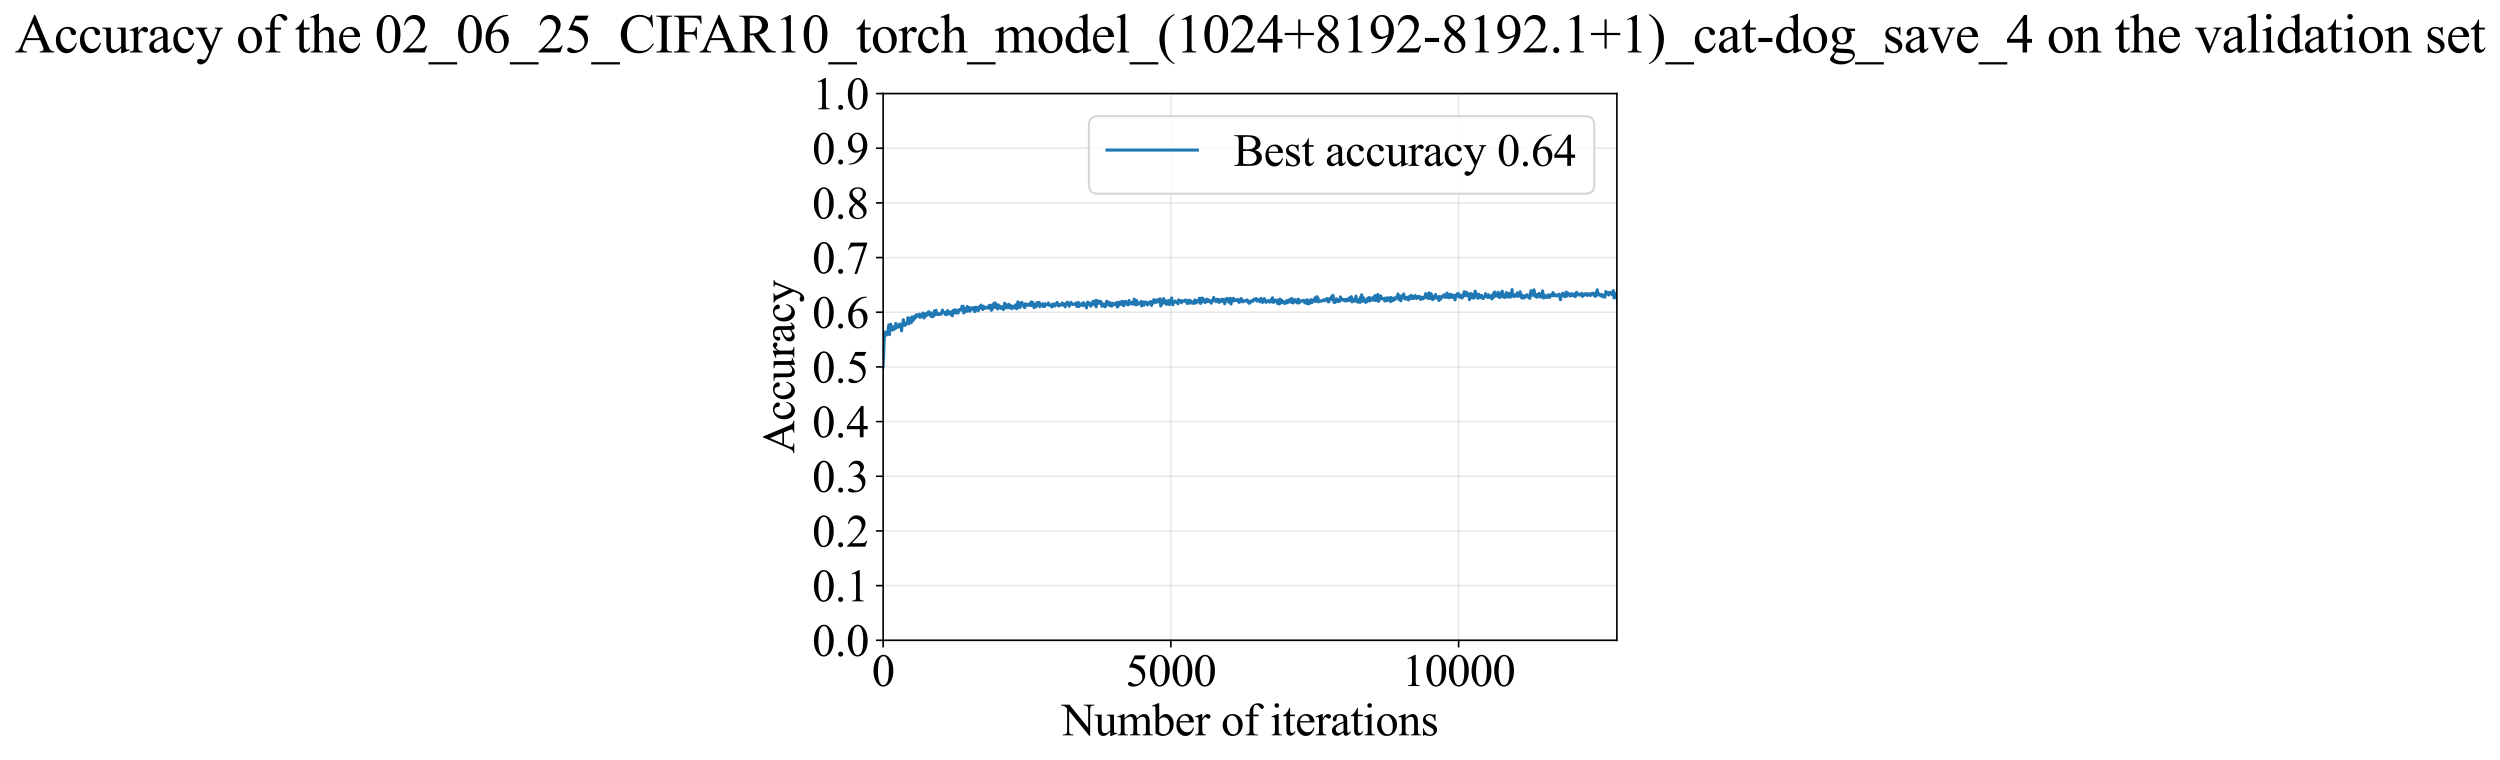 <?xml version="1.0" encoding="utf-8" standalone="no"?>
<!DOCTYPE svg PUBLIC "-//W3C//DTD SVG 1.1//EN"
  "http://www.w3.org/Graphics/SVG/1.1/DTD/svg11.dtd">
<svg xmlns:xlink="http://www.w3.org/1999/xlink" width="1216.796pt" height="369.808pt" viewBox="0 0 1216.796 369.808" xmlns="http://www.w3.org/2000/svg" version="1.1">
 <defs>
  <style type="text/css">*{stroke-linejoin: round; stroke-linecap: butt}</style>
 </defs>
 <g id="figure_1">
  <g id="patch_1">
   <path d="M -0 369.808 
L 1216.796 369.808 
L 1216.796 0 
L -0 0 
z
" style="fill: #ffffff"/>
  </g>
  <g id="axes_1">
   <g id="patch_2">
    <path d="M 429.838 311.644 
L 786.958 311.644 
L 786.958 45.532 
L 429.838 45.532 
z
" style="fill: #ffffff"/>
   </g>
   <g id="matplotlib.axis_1">
    <g id="xtick_1">
     <g id="line2d_1">
      <path d="M 429.838 311.644 
L 429.838 45.532 
" clip-path="url(#peb584ca193)" style="fill: none; stroke: #b0b0b0; stroke-opacity: 0.3; stroke-width: 0.8; stroke-linecap: square"/>
     </g>
     <g id="line2d_2">
      <defs>
       <path id="m6b3c95ab04" d="M 0 0 
L 0 3.5 
" style="stroke: #000000; stroke-width: 0.8"/>
      </defs>
      <g>
       <use xlink:href="#m6b3c95ab04" x="429.838" y="311.644" style="stroke: #000000; stroke-width: 0.8"/>
      </g>
     </g>
     <g id="text_1">
      <!-- 0 -->
      <g transform="translate(424.338 333.92) scale(0.22 -0.22)">
       <defs>
        <path id="TimesNewRomanPSMT-30" d="M 231 2094 
Q 231 2819 450 3342 
Q 669 3866 1031 4122 
Q 1313 4325 1613 4325 
Q 2100 4325 2488 3828 
Q 2972 3213 2972 2159 
Q 2972 1422 2759 906 
Q 2547 391 2217 158 
Q 1888 -75 1581 -75 
Q 975 -75 572 641 
Q 231 1244 231 2094 
z
M 844 2016 
Q 844 1141 1059 588 
Q 1238 122 1591 122 
Q 1759 122 1940 273 
Q 2122 425 2216 781 
Q 2359 1319 2359 2297 
Q 2359 3022 2209 3506 
Q 2097 3866 1919 4016 
Q 1791 4119 1609 4119 
Q 1397 4119 1231 3928 
Q 1006 3669 925 3112 
Q 844 2556 844 2016 
z
" transform="scale(0.016)"/>
       </defs>
       <use xlink:href="#TimesNewRomanPSMT-30"/>
      </g>
     </g>
    </g>
    <g id="xtick_2">
     <g id="line2d_3">
      <path d="M 569.885 311.644 
L 569.885 45.532 
" clip-path="url(#peb584ca193)" style="fill: none; stroke: #b0b0b0; stroke-opacity: 0.3; stroke-width: 0.8; stroke-linecap: square"/>
     </g>
     <g id="line2d_4">
      <g>
       <use xlink:href="#m6b3c95ab04" x="569.885" y="311.644" style="stroke: #000000; stroke-width: 0.8"/>
      </g>
     </g>
     <g id="text_2">
      <!-- 5000 -->
      <g transform="translate(547.885 333.92) scale(0.22 -0.22)">
       <defs>
        <path id="TimesNewRomanPSMT-35" d="M 2778 4238 
L 2534 3706 
L 1259 3706 
L 981 3138 
Q 1809 3016 2294 2522 
Q 2709 2097 2709 1522 
Q 2709 1188 2573 903 
Q 2438 619 2231 419 
Q 2025 219 1772 97 
Q 1413 -75 1034 -75 
Q 653 -75 479 54 
Q 306 184 306 341 
Q 306 428 378 495 
Q 450 563 559 563 
Q 641 563 702 538 
Q 763 513 909 409 
Q 1144 247 1384 247 
Q 1750 247 2026 523 
Q 2303 800 2303 1197 
Q 2303 1581 2056 1914 
Q 1809 2247 1375 2428 
Q 1034 2569 447 2591 
L 1259 4238 
L 2778 4238 
z
" transform="scale(0.016)"/>
       </defs>
       <use xlink:href="#TimesNewRomanPSMT-35"/>
       <use xlink:href="#TimesNewRomanPSMT-30" transform="translate(50 0)"/>
       <use xlink:href="#TimesNewRomanPSMT-30" transform="translate(100 0)"/>
       <use xlink:href="#TimesNewRomanPSMT-30" transform="translate(150 0)"/>
      </g>
     </g>
    </g>
    <g id="xtick_3">
     <g id="line2d_5">
      <path d="M 709.932 311.644 
L 709.932 45.532 
" clip-path="url(#peb584ca193)" style="fill: none; stroke: #b0b0b0; stroke-opacity: 0.3; stroke-width: 0.8; stroke-linecap: square"/>
     </g>
     <g id="line2d_6">
      <g>
       <use xlink:href="#m6b3c95ab04" x="709.932" y="311.644" style="stroke: #000000; stroke-width: 0.8"/>
      </g>
     </g>
     <g id="text_3">
      <!-- 10000 -->
      <g transform="translate(682.432 333.92) scale(0.22 -0.22)">
       <defs>
        <path id="TimesNewRomanPSMT-31" d="M 750 3822 
L 1781 4325 
L 1884 4325 
L 1884 747 
Q 1884 391 1914 303 
Q 1944 216 2037 169 
Q 2131 122 2419 116 
L 2419 0 
L 825 0 
L 825 116 
Q 1125 122 1212 167 
Q 1300 213 1334 289 
Q 1369 366 1369 747 
L 1369 3034 
Q 1369 3497 1338 3628 
Q 1316 3728 1258 3775 
Q 1200 3822 1119 3822 
Q 1003 3822 797 3725 
L 750 3822 
z
" transform="scale(0.016)"/>
       </defs>
       <use xlink:href="#TimesNewRomanPSMT-31"/>
       <use xlink:href="#TimesNewRomanPSMT-30" transform="translate(50 0)"/>
       <use xlink:href="#TimesNewRomanPSMT-30" transform="translate(100 0)"/>
       <use xlink:href="#TimesNewRomanPSMT-30" transform="translate(150 0)"/>
       <use xlink:href="#TimesNewRomanPSMT-30" transform="translate(200 0)"/>
      </g>
     </g>
    </g>
    <g id="text_4">
     <!-- Number of iterations -->
     <g transform="translate(516.756 357.902) scale(0.22 -0.22)">
      <defs>
       <path id="TimesNewRomanPSMT-4e" d="M -84 4238 
L 1066 4238 
L 3656 1059 
L 3656 3503 
Q 3656 3894 3569 3991 
Q 3453 4122 3203 4122 
L 3056 4122 
L 3056 4238 
L 4531 4238 
L 4531 4122 
L 4381 4122 
Q 4113 4122 4000 3959 
Q 3931 3859 3931 3503 
L 3931 -69 
L 3819 -69 
L 1025 3344 
L 1025 734 
Q 1025 344 1109 247 
Q 1228 116 1475 116 
L 1625 116 
L 1625 0 
L 150 0 
L 150 116 
L 297 116 
Q 569 116 681 278 
Q 750 378 750 734 
L 750 3681 
Q 566 3897 470 3965 
Q 375 4034 191 4094 
Q 100 4122 -84 4122 
L -84 4238 
z
" transform="scale(0.016)"/>
       <path id="TimesNewRomanPSMT-75" d="M 2709 2863 
L 2709 1128 
Q 2709 631 2732 520 
Q 2756 409 2807 365 
Q 2859 322 2928 322 
Q 3025 322 3147 375 
L 3191 266 
L 2334 -88 
L 2194 -88 
L 2194 519 
Q 1825 119 1631 15 
Q 1438 -88 1222 -88 
Q 981 -88 804 51 
Q 628 191 559 409 
Q 491 628 491 1028 
L 491 2306 
Q 491 2509 447 2587 
Q 403 2666 317 2708 
Q 231 2750 6 2747 
L 6 2863 
L 1009 2863 
L 1009 947 
Q 1009 547 1148 422 
Q 1288 297 1484 297 
Q 1619 297 1789 381 
Q 1959 466 2194 703 
L 2194 2325 
Q 2194 2569 2105 2655 
Q 2016 2741 1734 2747 
L 1734 2863 
L 2709 2863 
z
" transform="scale(0.016)"/>
       <path id="TimesNewRomanPSMT-6d" d="M 1050 2338 
Q 1363 2650 1419 2697 
Q 1559 2816 1721 2881 
Q 1884 2947 2044 2947 
Q 2313 2947 2506 2790 
Q 2700 2634 2766 2338 
Q 3088 2713 3309 2830 
Q 3531 2947 3766 2947 
Q 3994 2947 4170 2830 
Q 4347 2713 4450 2447 
Q 4519 2266 4519 1878 
L 4519 647 
Q 4519 378 4559 278 
Q 4591 209 4675 161 
Q 4759 113 4950 113 
L 4950 0 
L 3538 0 
L 3538 113 
L 3597 113 
Q 3781 113 3884 184 
Q 3956 234 3988 344 
Q 4000 397 4000 647 
L 4000 1878 
Q 4000 2228 3916 2372 
Q 3794 2572 3525 2572 
Q 3359 2572 3192 2489 
Q 3025 2406 2788 2181 
L 2781 2147 
L 2788 2013 
L 2788 647 
Q 2788 353 2820 281 
Q 2853 209 2943 161 
Q 3034 113 3253 113 
L 3253 0 
L 1806 0 
L 1806 113 
Q 2044 113 2133 169 
Q 2222 225 2256 338 
Q 2272 391 2272 647 
L 2272 1878 
Q 2272 2228 2169 2381 
Q 2031 2581 1784 2581 
Q 1616 2581 1450 2491 
Q 1191 2353 1050 2181 
L 1050 647 
Q 1050 366 1089 281 
Q 1128 197 1204 155 
Q 1281 113 1516 113 
L 1516 0 
L 100 0 
L 100 113 
Q 297 113 375 155 
Q 453 197 493 289 
Q 534 381 534 647 
L 534 1741 
Q 534 2213 506 2350 
Q 484 2453 437 2492 
Q 391 2531 309 2531 
Q 222 2531 100 2484 
L 53 2597 
L 916 2947 
L 1050 2947 
L 1050 2338 
z
" transform="scale(0.016)"/>
       <path id="TimesNewRomanPSMT-62" d="M 984 2369 
Q 1400 2947 1881 2947 
Q 2322 2947 2650 2570 
Q 2978 2194 2978 1541 
Q 2978 778 2472 313 
Q 2038 -88 1503 -88 
Q 1253 -88 995 3 
Q 738 94 469 275 
L 469 3241 
Q 469 3728 445 3840 
Q 422 3953 372 3993 
Q 322 4034 247 4034 
Q 159 4034 28 3984 
L -16 4094 
L 844 4444 
L 984 4444 
L 984 2369 
z
M 984 2169 
L 984 456 
Q 1144 300 1314 220 
Q 1484 141 1663 141 
Q 1947 141 2192 453 
Q 2438 766 2438 1363 
Q 2438 1913 2192 2208 
Q 1947 2503 1634 2503 
Q 1469 2503 1303 2419 
Q 1178 2356 984 2169 
z
" transform="scale(0.016)"/>
       <path id="TimesNewRomanPSMT-65" d="M 681 1784 
Q 678 1147 991 784 
Q 1303 422 1725 422 
Q 2006 422 2214 576 
Q 2422 731 2563 1106 
L 2659 1044 
Q 2594 616 2278 264 
Q 1963 -88 1488 -88 
Q 972 -88 605 314 
Q 238 716 238 1394 
Q 238 2128 614 2539 
Q 991 2950 1559 2950 
Q 2041 2950 2350 2633 
Q 2659 2316 2659 1784 
L 681 1784 
z
M 681 1966 
L 2006 1966 
Q 1991 2241 1941 2353 
Q 1863 2528 1708 2628 
Q 1553 2728 1384 2728 
Q 1125 2728 920 2526 
Q 716 2325 681 1966 
z
" transform="scale(0.016)"/>
       <path id="TimesNewRomanPSMT-72" d="M 1038 2947 
L 1038 2303 
Q 1397 2947 1775 2947 
Q 1947 2947 2059 2842 
Q 2172 2738 2172 2600 
Q 2172 2478 2090 2393 
Q 2009 2309 1897 2309 
Q 1788 2309 1652 2417 
Q 1516 2525 1450 2525 
Q 1394 2525 1328 2463 
Q 1188 2334 1038 2041 
L 1038 669 
Q 1038 431 1097 309 
Q 1138 225 1241 169 
Q 1344 113 1538 113 
L 1538 0 
L 72 0 
L 72 113 
Q 291 113 397 181 
Q 475 231 506 341 
Q 522 394 522 644 
L 522 1753 
Q 522 2253 501 2348 
Q 481 2444 426 2487 
Q 372 2531 291 2531 
Q 194 2531 72 2484 
L 41 2597 
L 906 2947 
L 1038 2947 
z
" transform="scale(0.016)"/>
       <path id="TimesNewRomanPSMT-20" transform="scale(0.016)"/>
       <path id="TimesNewRomanPSMT-6f" d="M 1600 2947 
Q 2250 2947 2644 2453 
Q 2978 2031 2978 1484 
Q 2978 1100 2793 706 
Q 2609 313 2286 112 
Q 1963 -88 1566 -88 
Q 919 -88 538 428 
Q 216 863 216 1403 
Q 216 1797 411 2186 
Q 606 2575 925 2761 
Q 1244 2947 1600 2947 
z
M 1503 2744 
Q 1338 2744 1170 2645 
Q 1003 2547 900 2300 
Q 797 2053 797 1666 
Q 797 1041 1045 587 
Q 1294 134 1700 134 
Q 2003 134 2200 384 
Q 2397 634 2397 1244 
Q 2397 2006 2069 2444 
Q 1847 2744 1503 2744 
z
" transform="scale(0.016)"/>
       <path id="TimesNewRomanPSMT-66" d="M 1319 2638 
L 1319 756 
Q 1319 356 1406 250 
Q 1522 113 1716 113 
L 1975 113 
L 1975 0 
L 266 0 
L 266 113 
L 394 113 
Q 519 113 622 175 
Q 725 238 764 344 
Q 803 450 803 756 
L 803 2638 
L 247 2638 
L 247 2863 
L 803 2863 
L 803 3050 
Q 803 3478 940 3775 
Q 1078 4072 1361 4255 
Q 1644 4438 1997 4438 
Q 2325 4438 2600 4225 
Q 2781 4084 2781 3909 
Q 2781 3816 2700 3733 
Q 2619 3650 2525 3650 
Q 2453 3650 2373 3701 
Q 2294 3753 2178 3923 
Q 2063 4094 1966 4153 
Q 1869 4213 1750 4213 
Q 1606 4213 1506 4136 
Q 1406 4059 1362 3898 
Q 1319 3738 1319 3069 
L 1319 2863 
L 2056 2863 
L 2056 2638 
L 1319 2638 
z
" transform="scale(0.016)"/>
       <path id="TimesNewRomanPSMT-69" d="M 928 4444 
Q 1059 4444 1151 4351 
Q 1244 4259 1244 4128 
Q 1244 3997 1151 3903 
Q 1059 3809 928 3809 
Q 797 3809 703 3903 
Q 609 3997 609 4128 
Q 609 4259 701 4351 
Q 794 4444 928 4444 
z
M 1188 2947 
L 1188 647 
Q 1188 378 1227 289 
Q 1266 200 1342 156 
Q 1419 113 1622 113 
L 1622 0 
L 231 0 
L 231 113 
Q 441 113 512 153 
Q 584 194 626 287 
Q 669 381 669 647 
L 669 1750 
Q 669 2216 641 2353 
Q 619 2453 572 2492 
Q 525 2531 444 2531 
Q 356 2531 231 2484 
L 188 2597 
L 1050 2947 
L 1188 2947 
z
" transform="scale(0.016)"/>
       <path id="TimesNewRomanPSMT-74" d="M 1031 3803 
L 1031 2863 
L 1700 2863 
L 1700 2644 
L 1031 2644 
L 1031 788 
Q 1031 509 1111 412 
Q 1191 316 1316 316 
Q 1419 316 1516 380 
Q 1613 444 1666 569 
L 1788 569 
Q 1678 263 1478 108 
Q 1278 -47 1066 -47 
Q 922 -47 784 33 
Q 647 113 581 261 
Q 516 409 516 719 
L 516 2644 
L 63 2644 
L 63 2747 
Q 234 2816 414 2980 
Q 594 3144 734 3369 
Q 806 3488 934 3803 
L 1031 3803 
z
" transform="scale(0.016)"/>
       <path id="TimesNewRomanPSMT-61" d="M 1822 413 
Q 1381 72 1269 19 
Q 1100 -59 909 -59 
Q 613 -59 420 144 
Q 228 347 228 678 
Q 228 888 322 1041 
Q 450 1253 767 1440 
Q 1084 1628 1822 1897 
L 1822 2009 
Q 1822 2438 1686 2597 
Q 1550 2756 1291 2756 
Q 1094 2756 978 2650 
Q 859 2544 859 2406 
L 866 2225 
Q 866 2081 792 2003 
Q 719 1925 600 1925 
Q 484 1925 411 2006 
Q 338 2088 338 2228 
Q 338 2497 613 2722 
Q 888 2947 1384 2947 
Q 1766 2947 2009 2819 
Q 2194 2722 2281 2516 
Q 2338 2381 2338 1966 
L 2338 994 
Q 2338 584 2353 492 
Q 2369 400 2405 369 
Q 2441 338 2488 338 
Q 2538 338 2575 359 
Q 2641 400 2828 588 
L 2828 413 
Q 2478 -56 2159 -56 
Q 2006 -56 1915 50 
Q 1825 156 1822 413 
z
M 1822 616 
L 1822 1706 
Q 1350 1519 1213 1441 
Q 966 1303 859 1153 
Q 753 1003 753 825 
Q 753 600 887 451 
Q 1022 303 1197 303 
Q 1434 303 1822 616 
z
" transform="scale(0.016)"/>
       <path id="TimesNewRomanPSMT-6e" d="M 1034 2341 
Q 1538 2947 1994 2947 
Q 2228 2947 2397 2830 
Q 2566 2713 2666 2444 
Q 2734 2256 2734 1869 
L 2734 647 
Q 2734 375 2778 278 
Q 2813 200 2889 156 
Q 2966 113 3172 113 
L 3172 0 
L 1756 0 
L 1756 113 
L 1816 113 
Q 2016 113 2095 173 
Q 2175 234 2206 353 
Q 2219 400 2219 647 
L 2219 1819 
Q 2219 2209 2117 2386 
Q 2016 2563 1775 2563 
Q 1403 2563 1034 2156 
L 1034 647 
Q 1034 356 1069 288 
Q 1113 197 1189 155 
Q 1266 113 1500 113 
L 1500 0 
L 84 0 
L 84 113 
L 147 113 
Q 366 113 442 223 
Q 519 334 519 647 
L 519 1709 
Q 519 2225 495 2337 
Q 472 2450 423 2490 
Q 375 2531 294 2531 
Q 206 2531 84 2484 
L 38 2597 
L 900 2947 
L 1034 2947 
L 1034 2341 
z
" transform="scale(0.016)"/>
       <path id="TimesNewRomanPSMT-73" d="M 2050 2947 
L 2050 1972 
L 1947 1972 
Q 1828 2431 1642 2597 
Q 1456 2763 1169 2763 
Q 950 2763 815 2647 
Q 681 2531 681 2391 
Q 681 2216 781 2091 
Q 878 1963 1175 1819 
L 1631 1597 
Q 2266 1288 2266 781 
Q 2266 391 1970 151 
Q 1675 -88 1309 -88 
Q 1047 -88 709 6 
Q 606 38 541 38 
Q 469 38 428 -44 
L 325 -44 
L 325 978 
L 428 978 
Q 516 541 762 319 
Q 1009 97 1316 97 
Q 1531 97 1667 223 
Q 1803 350 1803 528 
Q 1803 744 1651 891 
Q 1500 1038 1047 1263 
Q 594 1488 453 1669 
Q 313 1847 313 2119 
Q 313 2472 555 2709 
Q 797 2947 1181 2947 
Q 1350 2947 1591 2875 
Q 1750 2828 1803 2828 
Q 1853 2828 1881 2850 
Q 1909 2872 1947 2947 
L 2050 2947 
z
" transform="scale(0.016)"/>
      </defs>
      <use xlink:href="#TimesNewRomanPSMT-4e"/>
      <use xlink:href="#TimesNewRomanPSMT-75" transform="translate(72.217 0)"/>
      <use xlink:href="#TimesNewRomanPSMT-6d" transform="translate(122.217 0)"/>
      <use xlink:href="#TimesNewRomanPSMT-62" transform="translate(200 0)"/>
      <use xlink:href="#TimesNewRomanPSMT-65" transform="translate(250 0)"/>
      <use xlink:href="#TimesNewRomanPSMT-72" transform="translate(294.385 0)"/>
      <use xlink:href="#TimesNewRomanPSMT-20" transform="translate(327.686 0)"/>
      <use xlink:href="#TimesNewRomanPSMT-6f" transform="translate(352.686 0)"/>
      <use xlink:href="#TimesNewRomanPSMT-66" transform="translate(402.686 0)"/>
      <use xlink:href="#TimesNewRomanPSMT-20" transform="translate(435.986 0)"/>
      <use xlink:href="#TimesNewRomanPSMT-69" transform="translate(460.986 0)"/>
      <use xlink:href="#TimesNewRomanPSMT-74" transform="translate(488.77 0)"/>
      <use xlink:href="#TimesNewRomanPSMT-65" transform="translate(516.553 0)"/>
      <use xlink:href="#TimesNewRomanPSMT-72" transform="translate(560.938 0)"/>
      <use xlink:href="#TimesNewRomanPSMT-61" transform="translate(594.238 0)"/>
      <use xlink:href="#TimesNewRomanPSMT-74" transform="translate(638.623 0)"/>
      <use xlink:href="#TimesNewRomanPSMT-69" transform="translate(666.406 0)"/>
      <use xlink:href="#TimesNewRomanPSMT-6f" transform="translate(694.189 0)"/>
      <use xlink:href="#TimesNewRomanPSMT-6e" transform="translate(744.189 0)"/>
      <use xlink:href="#TimesNewRomanPSMT-73" transform="translate(794.189 0)"/>
     </g>
    </g>
   </g>
   <g id="matplotlib.axis_2">
    <g id="ytick_1">
     <g id="line2d_7">
      <path d="M 429.838 311.644 
L 786.958 311.644 
" clip-path="url(#peb584ca193)" style="fill: none; stroke: #b0b0b0; stroke-opacity: 0.3; stroke-width: 0.8; stroke-linecap: square"/>
     </g>
     <g id="line2d_8">
      <defs>
       <path id="m756f67fb37" d="M 0 0 
L -3.5 0 
" style="stroke: #000000; stroke-width: 0.8"/>
      </defs>
      <g>
       <use xlink:href="#m756f67fb37" x="429.838" y="311.644" style="stroke: #000000; stroke-width: 0.8"/>
      </g>
     </g>
     <g id="text_5">
      <!-- 0.0 -->
      <g transform="translate(395.338 319.282) scale(0.22 -0.22)">
       <defs>
        <path id="TimesNewRomanPSMT-2e" d="M 800 606 
Q 947 606 1047 504 
Q 1147 403 1147 259 
Q 1147 116 1045 14 
Q 944 -88 800 -88 
Q 656 -88 554 14 
Q 453 116 453 259 
Q 453 406 554 506 
Q 656 606 800 606 
z
" transform="scale(0.016)"/>
       </defs>
       <use xlink:href="#TimesNewRomanPSMT-30"/>
       <use xlink:href="#TimesNewRomanPSMT-2e" transform="translate(50 0)"/>
       <use xlink:href="#TimesNewRomanPSMT-30" transform="translate(75 0)"/>
      </g>
     </g>
    </g>
    <g id="ytick_2">
     <g id="line2d_9">
      <path d="M 429.838 285.032 
L 786.958 285.032 
" clip-path="url(#peb584ca193)" style="fill: none; stroke: #b0b0b0; stroke-opacity: 0.3; stroke-width: 0.8; stroke-linecap: square"/>
     </g>
     <g id="line2d_10">
      <g>
       <use xlink:href="#m756f67fb37" x="429.838" y="285.032" style="stroke: #000000; stroke-width: 0.8"/>
      </g>
     </g>
     <g id="text_6">
      <!-- 0.1 -->
      <g transform="translate(395.338 292.67) scale(0.22 -0.22)">
       <use xlink:href="#TimesNewRomanPSMT-30"/>
       <use xlink:href="#TimesNewRomanPSMT-2e" transform="translate(50 0)"/>
       <use xlink:href="#TimesNewRomanPSMT-31" transform="translate(75 0)"/>
      </g>
     </g>
    </g>
    <g id="ytick_3">
     <g id="line2d_11">
      <path d="M 429.838 258.421 
L 786.958 258.421 
" clip-path="url(#peb584ca193)" style="fill: none; stroke: #b0b0b0; stroke-opacity: 0.3; stroke-width: 0.8; stroke-linecap: square"/>
     </g>
     <g id="line2d_12">
      <g>
       <use xlink:href="#m756f67fb37" x="429.838" y="258.421" style="stroke: #000000; stroke-width: 0.8"/>
      </g>
     </g>
     <g id="text_7">
      <!-- 0.2 -->
      <g transform="translate(395.338 266.059) scale(0.22 -0.22)">
       <defs>
        <path id="TimesNewRomanPSMT-32" d="M 2934 816 
L 2638 0 
L 138 0 
L 138 116 
Q 1241 1122 1691 1759 
Q 2141 2397 2141 2925 
Q 2141 3328 1894 3587 
Q 1647 3847 1303 3847 
Q 991 3847 742 3664 
Q 494 3481 375 3128 
L 259 3128 
Q 338 3706 661 4015 
Q 984 4325 1469 4325 
Q 1984 4325 2329 3994 
Q 2675 3663 2675 3213 
Q 2675 2891 2525 2569 
Q 2294 2063 1775 1497 
Q 997 647 803 472 
L 1909 472 
Q 2247 472 2383 497 
Q 2519 522 2628 598 
Q 2738 675 2819 816 
L 2934 816 
z
" transform="scale(0.016)"/>
       </defs>
       <use xlink:href="#TimesNewRomanPSMT-30"/>
       <use xlink:href="#TimesNewRomanPSMT-2e" transform="translate(50 0)"/>
       <use xlink:href="#TimesNewRomanPSMT-32" transform="translate(75 0)"/>
      </g>
     </g>
    </g>
    <g id="ytick_4">
     <g id="line2d_13">
      <path d="M 429.838 231.81 
L 786.958 231.81 
" clip-path="url(#peb584ca193)" style="fill: none; stroke: #b0b0b0; stroke-opacity: 0.3; stroke-width: 0.8; stroke-linecap: square"/>
     </g>
     <g id="line2d_14">
      <g>
       <use xlink:href="#m756f67fb37" x="429.838" y="231.81" style="stroke: #000000; stroke-width: 0.8"/>
      </g>
     </g>
     <g id="text_8">
      <!-- 0.3 -->
      <g transform="translate(395.338 239.448) scale(0.22 -0.22)">
       <defs>
        <path id="TimesNewRomanPSMT-33" d="M 325 3431 
Q 506 3859 782 4092 
Q 1059 4325 1472 4325 
Q 1981 4325 2253 3994 
Q 2459 3747 2459 3466 
Q 2459 3003 1878 2509 
Q 2269 2356 2469 2072 
Q 2669 1788 2669 1403 
Q 2669 853 2319 450 
Q 1863 -75 997 -75 
Q 569 -75 414 31 
Q 259 138 259 259 
Q 259 350 332 419 
Q 406 488 509 488 
Q 588 488 669 463 
Q 722 447 909 348 
Q 1097 250 1169 231 
Q 1284 197 1416 197 
Q 1734 197 1970 444 
Q 2206 691 2206 1028 
Q 2206 1275 2097 1509 
Q 2016 1684 1919 1775 
Q 1784 1900 1550 2001 
Q 1316 2103 1072 2103 
L 972 2103 
L 972 2197 
Q 1219 2228 1467 2375 
Q 1716 2522 1828 2728 
Q 1941 2934 1941 3181 
Q 1941 3503 1739 3701 
Q 1538 3900 1238 3900 
Q 753 3900 428 3381 
L 325 3431 
z
" transform="scale(0.016)"/>
       </defs>
       <use xlink:href="#TimesNewRomanPSMT-30"/>
       <use xlink:href="#TimesNewRomanPSMT-2e" transform="translate(50 0)"/>
       <use xlink:href="#TimesNewRomanPSMT-33" transform="translate(75 0)"/>
      </g>
     </g>
    </g>
    <g id="ytick_5">
     <g id="line2d_15">
      <path d="M 429.838 205.199 
L 786.958 205.199 
" clip-path="url(#peb584ca193)" style="fill: none; stroke: #b0b0b0; stroke-opacity: 0.3; stroke-width: 0.8; stroke-linecap: square"/>
     </g>
     <g id="line2d_16">
      <g>
       <use xlink:href="#m756f67fb37" x="429.838" y="205.199" style="stroke: #000000; stroke-width: 0.8"/>
      </g>
     </g>
     <g id="text_9">
      <!-- 0.4 -->
      <g transform="translate(395.338 212.837) scale(0.22 -0.22)">
       <defs>
        <path id="TimesNewRomanPSMT-34" d="M 2978 1563 
L 2978 1119 
L 2409 1119 
L 2409 0 
L 1894 0 
L 1894 1119 
L 100 1119 
L 100 1519 
L 2066 4325 
L 2409 4325 
L 2409 1563 
L 2978 1563 
z
M 1894 1563 
L 1894 3666 
L 406 1563 
L 1894 1563 
z
" transform="scale(0.016)"/>
       </defs>
       <use xlink:href="#TimesNewRomanPSMT-30"/>
       <use xlink:href="#TimesNewRomanPSMT-2e" transform="translate(50 0)"/>
       <use xlink:href="#TimesNewRomanPSMT-34" transform="translate(75 0)"/>
      </g>
     </g>
    </g>
    <g id="ytick_6">
     <g id="line2d_17">
      <path d="M 429.838 178.588 
L 786.958 178.588 
" clip-path="url(#peb584ca193)" style="fill: none; stroke: #b0b0b0; stroke-opacity: 0.3; stroke-width: 0.8; stroke-linecap: square"/>
     </g>
     <g id="line2d_18">
      <g>
       <use xlink:href="#m756f67fb37" x="429.838" y="178.588" style="stroke: #000000; stroke-width: 0.8"/>
      </g>
     </g>
     <g id="text_10">
      <!-- 0.5 -->
      <g transform="translate(395.338 186.226) scale(0.22 -0.22)">
       <use xlink:href="#TimesNewRomanPSMT-30"/>
       <use xlink:href="#TimesNewRomanPSMT-2e" transform="translate(50 0)"/>
       <use xlink:href="#TimesNewRomanPSMT-35" transform="translate(75 0)"/>
      </g>
     </g>
    </g>
    <g id="ytick_7">
     <g id="line2d_19">
      <path d="M 429.838 151.976 
L 786.958 151.976 
" clip-path="url(#peb584ca193)" style="fill: none; stroke: #b0b0b0; stroke-opacity: 0.3; stroke-width: 0.8; stroke-linecap: square"/>
     </g>
     <g id="line2d_20">
      <g>
       <use xlink:href="#m756f67fb37" x="429.838" y="151.976" style="stroke: #000000; stroke-width: 0.8"/>
      </g>
     </g>
     <g id="text_11">
      <!-- 0.6 -->
      <g transform="translate(395.338 159.614) scale(0.22 -0.22)">
       <defs>
        <path id="TimesNewRomanPSMT-36" d="M 2869 4325 
L 2869 4209 
Q 2456 4169 2195 4045 
Q 1934 3922 1679 3669 
Q 1425 3416 1258 3105 
Q 1091 2794 978 2366 
Q 1428 2675 1881 2675 
Q 2316 2675 2634 2325 
Q 2953 1975 2953 1425 
Q 2953 894 2631 456 
Q 2244 -75 1606 -75 
Q 1172 -75 869 213 
Q 275 772 275 1663 
Q 275 2231 503 2743 
Q 731 3256 1154 3653 
Q 1578 4050 1965 4187 
Q 2353 4325 2688 4325 
L 2869 4325 
z
M 925 2138 
Q 869 1716 869 1456 
Q 869 1156 980 804 
Q 1091 453 1309 247 
Q 1469 100 1697 100 
Q 1969 100 2183 356 
Q 2397 613 2397 1088 
Q 2397 1622 2184 2012 
Q 1972 2403 1581 2403 
Q 1463 2403 1327 2353 
Q 1191 2303 925 2138 
z
" transform="scale(0.016)"/>
       </defs>
       <use xlink:href="#TimesNewRomanPSMT-30"/>
       <use xlink:href="#TimesNewRomanPSMT-2e" transform="translate(50 0)"/>
       <use xlink:href="#TimesNewRomanPSMT-36" transform="translate(75 0)"/>
      </g>
     </g>
    </g>
    <g id="ytick_8">
     <g id="line2d_21">
      <path d="M 429.838 125.365 
L 786.958 125.365 
" clip-path="url(#peb584ca193)" style="fill: none; stroke: #b0b0b0; stroke-opacity: 0.3; stroke-width: 0.8; stroke-linecap: square"/>
     </g>
     <g id="line2d_22">
      <g>
       <use xlink:href="#m756f67fb37" x="429.838" y="125.365" style="stroke: #000000; stroke-width: 0.8"/>
      </g>
     </g>
     <g id="text_12">
      <!-- 0.7 -->
      <g transform="translate(395.338 133.003) scale(0.22 -0.22)">
       <defs>
        <path id="TimesNewRomanPSMT-37" d="M 644 4238 
L 2916 4238 
L 2916 4119 
L 1503 -88 
L 1153 -88 
L 2419 3728 
L 1253 3728 
Q 900 3728 750 3644 
Q 488 3500 328 3200 
L 238 3234 
L 644 4238 
z
" transform="scale(0.016)"/>
       </defs>
       <use xlink:href="#TimesNewRomanPSMT-30"/>
       <use xlink:href="#TimesNewRomanPSMT-2e" transform="translate(50 0)"/>
       <use xlink:href="#TimesNewRomanPSMT-37" transform="translate(75 0)"/>
      </g>
     </g>
    </g>
    <g id="ytick_9">
     <g id="line2d_23">
      <path d="M 429.838 98.754 
L 786.958 98.754 
" clip-path="url(#peb584ca193)" style="fill: none; stroke: #b0b0b0; stroke-opacity: 0.3; stroke-width: 0.8; stroke-linecap: square"/>
     </g>
     <g id="line2d_24">
      <g>
       <use xlink:href="#m756f67fb37" x="429.838" y="98.754" style="stroke: #000000; stroke-width: 0.8"/>
      </g>
     </g>
     <g id="text_13">
      <!-- 0.8 -->
      <g transform="translate(395.338 106.392) scale(0.22 -0.22)">
       <defs>
        <path id="TimesNewRomanPSMT-38" d="M 1228 2134 
Q 725 2547 579 2797 
Q 434 3047 434 3316 
Q 434 3728 753 4026 
Q 1072 4325 1600 4325 
Q 2113 4325 2425 4047 
Q 2738 3769 2738 3413 
Q 2738 3175 2569 2928 
Q 2400 2681 1866 2347 
Q 2416 1922 2594 1678 
Q 2831 1359 2831 1006 
Q 2831 559 2490 242 
Q 2150 -75 1597 -75 
Q 994 -75 656 303 
Q 388 606 388 966 
Q 388 1247 577 1523 
Q 766 1800 1228 2134 
z
M 1719 2469 
Q 2094 2806 2194 3001 
Q 2294 3197 2294 3444 
Q 2294 3772 2109 3958 
Q 1925 4144 1606 4144 
Q 1288 4144 1088 3959 
Q 888 3775 888 3528 
Q 888 3366 970 3203 
Q 1053 3041 1206 2894 
L 1719 2469 
z
M 1375 2016 
Q 1116 1797 991 1539 
Q 866 1281 866 981 
Q 866 578 1086 336 
Q 1306 94 1647 94 
Q 1984 94 2187 284 
Q 2391 475 2391 747 
Q 2391 972 2272 1150 
Q 2050 1481 1375 2016 
z
" transform="scale(0.016)"/>
       </defs>
       <use xlink:href="#TimesNewRomanPSMT-30"/>
       <use xlink:href="#TimesNewRomanPSMT-2e" transform="translate(50 0)"/>
       <use xlink:href="#TimesNewRomanPSMT-38" transform="translate(75 0)"/>
      </g>
     </g>
    </g>
    <g id="ytick_10">
     <g id="line2d_25">
      <path d="M 429.838 72.143 
L 786.958 72.143 
" clip-path="url(#peb584ca193)" style="fill: none; stroke: #b0b0b0; stroke-opacity: 0.3; stroke-width: 0.8; stroke-linecap: square"/>
     </g>
     <g id="line2d_26">
      <g>
       <use xlink:href="#m756f67fb37" x="429.838" y="72.143" style="stroke: #000000; stroke-width: 0.8"/>
      </g>
     </g>
     <g id="text_14">
      <!-- 0.9 -->
      <g transform="translate(395.338 79.781) scale(0.22 -0.22)">
       <defs>
        <path id="TimesNewRomanPSMT-39" d="M 338 -88 
L 338 28 
Q 744 34 1094 217 
Q 1444 400 1770 856 
Q 2097 1313 2225 1859 
Q 1734 1544 1338 1544 
Q 891 1544 572 1889 
Q 253 2234 253 2806 
Q 253 3363 572 3797 
Q 956 4325 1575 4325 
Q 2097 4325 2469 3894 
Q 2925 3359 2925 2575 
Q 2925 1869 2578 1258 
Q 2231 647 1613 244 
Q 1109 -88 516 -88 
L 338 -88 
z
M 2275 2091 
Q 2331 2497 2331 2741 
Q 2331 3044 2228 3395 
Q 2125 3747 1936 3934 
Q 1747 4122 1506 4122 
Q 1228 4122 1018 3872 
Q 809 3622 809 3128 
Q 809 2469 1088 2097 
Q 1291 1828 1588 1828 
Q 1731 1828 1928 1897 
Q 2125 1966 2275 2091 
z
" transform="scale(0.016)"/>
       </defs>
       <use xlink:href="#TimesNewRomanPSMT-30"/>
       <use xlink:href="#TimesNewRomanPSMT-2e" transform="translate(50 0)"/>
       <use xlink:href="#TimesNewRomanPSMT-39" transform="translate(75 0)"/>
      </g>
     </g>
    </g>
    <g id="ytick_11">
     <g id="line2d_27">
      <path d="M 429.838 45.532 
L 786.958 45.532 
" clip-path="url(#peb584ca193)" style="fill: none; stroke: #b0b0b0; stroke-opacity: 0.3; stroke-width: 0.8; stroke-linecap: square"/>
     </g>
     <g id="line2d_28">
      <g>
       <use xlink:href="#m756f67fb37" x="429.838" y="45.532" style="stroke: #000000; stroke-width: 0.8"/>
      </g>
     </g>
     <g id="text_15">
      <!-- 1.0 -->
      <g transform="translate(395.338 53.17) scale(0.22 -0.22)">
       <use xlink:href="#TimesNewRomanPSMT-31"/>
       <use xlink:href="#TimesNewRomanPSMT-2e" transform="translate(50 0)"/>
       <use xlink:href="#TimesNewRomanPSMT-30" transform="translate(75 0)"/>
      </g>
     </g>
    </g>
    <g id="text_16">
     <!-- Accuracy -->
     <g transform="translate(386.591 220.726) rotate(-90) scale(0.22 -0.22)">
      <defs>
       <path id="TimesNewRomanPSMT-41" d="M 2928 1419 
L 1288 1419 
L 1000 750 
Q 894 503 894 381 
Q 894 284 986 211 
Q 1078 138 1384 116 
L 1384 0 
L 50 0 
L 50 116 
Q 316 163 394 238 
Q 553 388 747 847 
L 2238 4334 
L 2347 4334 
L 3822 809 
Q 4000 384 4145 257 
Q 4291 131 4550 116 
L 4550 0 
L 2878 0 
L 2878 116 
Q 3131 128 3220 200 
Q 3309 272 3309 375 
Q 3309 513 3184 809 
L 2928 1419 
z
M 2841 1650 
L 2122 3363 
L 1384 1650 
L 2841 1650 
z
" transform="scale(0.016)"/>
       <path id="TimesNewRomanPSMT-63" d="M 2631 1088 
Q 2516 522 2178 217 
Q 1841 -88 1431 -88 
Q 944 -88 581 321 
Q 219 731 219 1428 
Q 219 2103 620 2525 
Q 1022 2947 1584 2947 
Q 2006 2947 2278 2723 
Q 2550 2500 2550 2259 
Q 2550 2141 2473 2067 
Q 2397 1994 2259 1994 
Q 2075 1994 1981 2113 
Q 1928 2178 1911 2362 
Q 1894 2547 1784 2644 
Q 1675 2738 1481 2738 
Q 1169 2738 978 2506 
Q 725 2200 725 1697 
Q 725 1184 976 792 
Q 1228 400 1656 400 
Q 1963 400 2206 609 
Q 2378 753 2541 1131 
L 2631 1088 
z
" transform="scale(0.016)"/>
       <path id="TimesNewRomanPSMT-79" d="M 38 2863 
L 1372 2863 
L 1372 2747 
L 1306 2747 
Q 1166 2747 1095 2686 
Q 1025 2625 1025 2534 
Q 1025 2413 1128 2197 
L 1825 753 
L 2466 2334 
Q 2519 2463 2519 2588 
Q 2519 2644 2497 2672 
Q 2472 2706 2419 2726 
Q 2366 2747 2231 2747 
L 2231 2863 
L 3163 2863 
L 3163 2747 
Q 3047 2734 2984 2696 
Q 2922 2659 2847 2556 
Q 2819 2513 2741 2316 
L 1575 -541 
Q 1406 -956 1132 -1168 
Q 859 -1381 606 -1381 
Q 422 -1381 303 -1275 
Q 184 -1169 184 -1031 
Q 184 -900 270 -820 
Q 356 -741 506 -741 
Q 609 -741 788 -809 
Q 913 -856 944 -856 
Q 1038 -856 1148 -759 
Q 1259 -663 1372 -384 
L 1575 113 
L 547 2272 
Q 500 2369 397 2513 
Q 319 2622 269 2659 
Q 197 2709 38 2747 
L 38 2863 
z
" transform="scale(0.016)"/>
      </defs>
      <use xlink:href="#TimesNewRomanPSMT-41"/>
      <use xlink:href="#TimesNewRomanPSMT-63" transform="translate(72.217 0)"/>
      <use xlink:href="#TimesNewRomanPSMT-63" transform="translate(116.602 0)"/>
      <use xlink:href="#TimesNewRomanPSMT-75" transform="translate(160.986 0)"/>
      <use xlink:href="#TimesNewRomanPSMT-72" transform="translate(210.986 0)"/>
      <use xlink:href="#TimesNewRomanPSMT-61" transform="translate(244.287 0)"/>
      <use xlink:href="#TimesNewRomanPSMT-63" transform="translate(288.672 0)"/>
      <use xlink:href="#TimesNewRomanPSMT-79" transform="translate(333.057 0)"/>
     </g>
    </g>
   </g>
   <g id="line2d_29">
    <path d="M 429.838 178.588 
L 430.399 164.484 
L 430.679 161.556 
L 430.959 161.822 
L 431.24 163.153 
L 431.52 162.887 
L 431.8 162.355 
L 432.081 162.355 
L 432.361 159.56 
L 432.641 158.097 
L 432.922 162.887 
L 433.202 158.363 
L 433.482 157.831 
L 434.043 159.028 
L 434.323 160.625 
L 434.603 159.161 
L 434.884 160.492 
L 435.164 159.694 
L 435.444 159.96 
L 435.725 159.827 
L 436.005 157.432 
L 436.285 159.56 
L 436.566 159.028 
L 436.846 159.294 
L 437.126 158.23 
L 437.407 158.23 
L 437.687 159.028 
L 437.967 157.698 
L 438.248 158.097 
L 438.528 157.964 
L 438.808 161.024 
L 439.088 157.964 
L 439.369 158.496 
L 439.649 155.569 
L 439.929 157.964 
L 440.21 157.032 
L 440.49 158.363 
L 440.77 158.097 
L 441.051 157.299 
L 441.611 157.032 
L 441.892 154.637 
L 442.172 157.565 
L 442.452 157.565 
L 442.733 156.766 
L 443.013 154.904 
L 443.293 155.303 
L 443.574 157.032 
L 443.854 154.238 
L 444.134 155.702 
L 444.414 155.968 
L 444.695 154.105 
L 444.975 155.303 
L 445.255 154.371 
L 445.536 154.637 
L 445.816 153.307 
L 446.096 153.307 
L 446.377 153.174 
L 446.657 153.44 
L 446.937 153.972 
L 447.218 153.972 
L 447.498 152.908 
L 447.778 154.504 
L 448.059 154.238 
L 448.339 154.238 
L 448.619 153.174 
L 448.899 153.041 
L 449.18 152.375 
L 449.46 153.307 
L 449.74 154.77 
L 450.021 154.238 
L 450.581 152.642 
L 450.862 153.706 
L 451.142 152.775 
L 451.422 152.242 
L 451.703 152.242 
L 451.983 151.71 
L 452.263 153.174 
L 452.544 153.307 
L 452.824 153.573 
L 453.104 152.242 
L 453.384 154.105 
L 453.665 154.105 
L 453.945 153.041 
L 454.225 154.105 
L 454.506 153.573 
L 454.786 151.311 
L 455.066 153.174 
L 455.627 151.045 
L 455.907 153.041 
L 456.188 152.642 
L 456.468 152.642 
L 456.748 153.041 
L 457.029 153.174 
L 457.87 152.509 
L 458.15 152.908 
L 458.71 150.912 
L 458.991 151.843 
L 459.271 151.976 
L 459.551 151.976 
L 459.832 152.242 
L 460.112 153.041 
L 460.392 151.976 
L 460.673 153.174 
L 460.953 151.71 
L 461.233 151.178 
L 461.794 152.775 
L 462.074 152.242 
L 462.355 151.976 
L 462.635 152.908 
L 462.915 151.71 
L 463.195 151.843 
L 463.476 153.706 
L 463.756 152.642 
L 464.036 151.045 
L 464.317 151.976 
L 464.597 151.843 
L 464.877 150.779 
L 465.158 152.375 
L 465.438 151.444 
L 465.718 151.444 
L 465.999 151.178 
L 466.279 152.375 
L 466.559 150.779 
L 466.84 151.444 
L 467.12 150.779 
L 467.4 150.646 
L 467.681 150.38 
L 467.961 150.779 
L 468.241 149.049 
L 468.521 151.045 
L 468.802 149.049 
L 469.082 152.375 
L 469.362 150.114 
L 469.643 150.646 
L 469.923 150.38 
L 470.203 151.444 
L 470.484 151.577 
L 470.764 149.182 
L 471.044 149.98 
L 471.325 151.311 
L 471.605 150.114 
L 471.885 149.714 
L 472.166 151.444 
L 472.446 150.779 
L 472.726 150.646 
L 473.006 149.847 
L 473.287 149.98 
L 473.567 149.98 
L 473.847 149.714 
L 474.408 151.71 
L 474.688 151.045 
L 474.969 149.448 
L 475.249 149.714 
L 475.529 149.714 
L 475.81 150.247 
L 476.09 151.311 
L 476.931 149.049 
L 477.211 149.847 
L 477.491 148.517 
L 477.772 149.714 
L 478.332 150.646 
L 478.613 149.049 
L 478.893 149.448 
L 479.173 150.114 
L 479.454 149.581 
L 479.734 149.847 
L 480.014 149.847 
L 480.295 149.581 
L 480.855 149.98 
L 481.136 149.98 
L 481.416 148.65 
L 481.696 149.98 
L 481.977 148.783 
L 482.257 148.517 
L 482.537 151.045 
L 482.817 149.315 
L 483.098 150.247 
L 483.378 149.581 
L 483.658 147.852 
L 483.939 147.452 
L 484.219 148.251 
L 484.499 147.585 
L 484.78 149.714 
L 485.06 148.916 
L 485.34 148.916 
L 485.621 150.38 
L 485.901 148.384 
L 486.181 149.847 
L 486.462 148.916 
L 486.742 149.448 
L 487.302 150.114 
L 487.583 149.315 
L 487.863 150.247 
L 488.143 149.315 
L 488.424 150.646 
L 488.704 149.581 
L 488.984 147.585 
L 489.265 148.916 
L 489.545 148.916 
L 489.825 149.847 
L 490.106 148.384 
L 490.386 148.517 
L 490.666 149.714 
L 490.947 148.118 
L 491.507 149.714 
L 491.788 148.65 
L 492.348 150.247 
L 492.628 149.448 
L 492.909 149.049 
L 493.189 149.182 
L 493.469 149.847 
L 493.75 149.049 
L 494.03 149.847 
L 494.31 148.384 
L 494.591 148.783 
L 494.871 150.247 
L 495.432 146.92 
L 495.712 148.783 
L 495.992 149.581 
L 496.273 147.852 
L 496.553 149.581 
L 496.833 147.452 
L 497.113 147.852 
L 497.394 147.186 
L 497.674 148.251 
L 497.954 148.384 
L 498.235 148.65 
L 498.515 149.581 
L 498.795 149.714 
L 499.076 147.852 
L 499.917 148.517 
L 500.197 148.118 
L 500.477 148.65 
L 500.758 148.118 
L 501.038 148.118 
L 501.318 148.384 
L 501.599 147.319 
L 501.879 148.783 
L 502.159 146.92 
L 502.439 147.852 
L 502.72 147.319 
L 503.28 149.714 
L 503.561 148.517 
L 503.841 148.251 
L 504.121 149.448 
L 504.402 148.65 
L 504.682 147.319 
L 504.962 147.319 
L 505.243 148.517 
L 505.523 147.985 
L 505.803 147.186 
L 506.084 149.315 
L 506.364 148.251 
L 506.644 148.118 
L 506.924 148.251 
L 507.205 148.118 
L 507.485 147.852 
L 507.765 149.182 
L 508.046 147.985 
L 508.326 149.182 
L 508.606 147.852 
L 508.887 148.517 
L 509.167 148.251 
L 509.447 148.251 
L 509.728 148.384 
L 510.288 147.452 
L 510.569 148.517 
L 510.849 148.517 
L 511.129 148.65 
L 511.409 148.65 
L 511.69 148.517 
L 511.97 149.448 
L 512.25 147.985 
L 512.531 148.251 
L 512.811 148.783 
L 513.091 147.985 
L 513.372 148.916 
L 513.652 148.118 
L 513.932 148.251 
L 514.493 147.186 
L 514.773 148.517 
L 515.054 147.985 
L 515.334 148.916 
L 515.614 148.251 
L 515.895 148.65 
L 516.175 148.517 
L 516.455 148.517 
L 516.735 148.251 
L 517.016 147.452 
L 517.296 147.985 
L 517.576 147.985 
L 517.857 148.65 
L 518.137 148.384 
L 518.417 149.315 
L 518.698 147.719 
L 518.978 147.985 
L 519.539 147.053 
L 519.819 147.852 
L 520.099 148.251 
L 520.38 149.049 
L 520.66 147.985 
L 520.94 148.251 
L 521.22 147.186 
L 521.781 147.852 
L 522.342 148.251 
L 522.902 147.985 
L 523.463 147.985 
L 523.743 147.452 
L 524.024 149.049 
L 524.304 147.852 
L 524.584 149.182 
L 524.865 147.186 
L 525.145 149.182 
L 525.425 148.783 
L 525.706 147.985 
L 525.986 148.517 
L 526.827 147.585 
L 527.107 148.783 
L 527.387 147.319 
L 527.668 148.251 
L 527.948 147.985 
L 528.228 148.384 
L 528.509 148.251 
L 528.789 149.847 
L 529.35 147.053 
L 529.63 147.852 
L 529.91 147.985 
L 530.191 147.452 
L 530.471 147.985 
L 530.751 148.916 
L 531.031 148.916 
L 531.312 148.118 
L 531.592 148.118 
L 531.872 146.787 
L 532.153 146.654 
L 532.433 147.319 
L 532.713 146.787 
L 532.994 148.517 
L 533.274 146.255 
L 533.554 149.315 
L 533.835 146.255 
L 534.115 146.654 
L 534.395 146.521 
L 534.676 147.452 
L 534.956 147.585 
L 535.236 147.585 
L 535.516 146.654 
L 535.797 146.787 
L 536.077 147.719 
L 536.357 149.049 
L 536.638 147.852 
L 536.918 148.783 
L 537.198 148.65 
L 537.479 148.118 
L 537.759 149.315 
L 538.039 149.182 
L 538.6 146.654 
L 539.161 146.92 
L 539.441 148.251 
L 539.721 147.719 
L 540.002 148.65 
L 540.282 147.319 
L 540.842 147.852 
L 541.123 149.049 
L 541.403 147.852 
L 541.683 147.585 
L 541.964 148.251 
L 542.244 148.118 
L 542.524 148.251 
L 542.805 147.852 
L 543.085 148.384 
L 543.365 147.319 
L 543.646 148.118 
L 543.926 149.448 
L 544.206 147.186 
L 544.487 148.65 
L 544.767 148.118 
L 545.047 147.053 
L 545.327 147.053 
L 545.608 147.985 
L 545.888 148.118 
L 546.168 146.654 
L 546.449 148.517 
L 546.729 146.787 
L 547.009 148.783 
L 547.29 146.92 
L 547.57 147.585 
L 547.85 146.654 
L 548.131 147.585 
L 548.411 147.852 
L 548.691 147.452 
L 548.972 148.384 
L 549.252 148.251 
L 549.532 146.255 
L 549.813 147.719 
L 550.093 147.852 
L 550.373 147.719 
L 550.653 147.719 
L 550.934 147.186 
L 551.214 147.452 
L 551.494 148.118 
L 551.775 147.319 
L 552.055 145.59 
L 552.335 147.985 
L 552.616 147.053 
L 552.896 148.384 
L 553.176 146.255 
L 553.457 147.985 
L 553.737 148.118 
L 554.578 147.319 
L 554.858 147.852 
L 555.138 147.585 
L 555.419 146.787 
L 555.699 148.916 
L 556.26 146.92 
L 556.54 147.053 
L 556.82 148.517 
L 557.101 147.585 
L 557.381 147.452 
L 557.661 146.92 
L 557.942 147.585 
L 558.222 147.585 
L 558.502 148.384 
L 559.063 147.452 
L 559.343 147.053 
L 559.623 147.585 
L 559.904 147.319 
L 560.184 146.787 
L 560.464 148.65 
L 560.745 147.053 
L 561.025 147.053 
L 561.305 147.585 
L 561.586 145.856 
L 561.866 145.989 
L 562.146 146.92 
L 562.427 146.388 
L 562.707 147.186 
L 562.987 145.989 
L 563.268 146.255 
L 563.548 146.255 
L 563.828 146.92 
L 564.109 145.723 
L 564.389 146.92 
L 564.669 145.457 
L 564.949 148.916 
L 565.23 148.251 
L 565.79 147.585 
L 566.071 147.186 
L 566.351 145.323 
L 566.631 147.452 
L 566.912 146.521 
L 567.192 146.388 
L 567.472 146.521 
L 567.753 148.118 
L 568.033 146.92 
L 568.313 146.92 
L 568.594 146.255 
L 568.874 146.388 
L 569.154 148.251 
L 569.434 146.654 
L 569.715 146.122 
L 569.995 146.122 
L 570.275 145.057 
L 570.556 147.585 
L 570.836 148.384 
L 571.116 147.053 
L 571.397 146.92 
L 571.677 146.92 
L 571.957 146.521 
L 572.238 147.053 
L 572.518 147.186 
L 573.079 147.186 
L 573.359 147.852 
L 573.639 145.989 
L 573.92 146.388 
L 574.2 146.122 
L 574.48 146.388 
L 574.76 146.388 
L 575.041 147.319 
L 575.601 146.521 
L 575.882 146.388 
L 576.162 146.388 
L 576.723 146.654 
L 577.003 145.989 
L 577.564 146.388 
L 577.844 147.719 
L 578.405 146.92 
L 578.685 146.122 
L 578.965 147.585 
L 579.245 146.255 
L 579.526 146.654 
L 579.806 146.654 
L 580.086 147.452 
L 580.367 147.452 
L 580.647 147.186 
L 580.927 147.719 
L 581.208 147.186 
L 581.488 145.989 
L 581.768 146.122 
L 582.049 147.452 
L 582.329 147.186 
L 582.609 146.654 
L 582.89 146.388 
L 583.17 146.388 
L 583.45 146.92 
L 583.73 145.19 
L 584.291 147.719 
L 584.571 145.19 
L 584.852 147.053 
L 585.132 145.057 
L 585.412 146.122 
L 585.693 145.457 
L 585.973 146.654 
L 586.253 146.654 
L 586.534 147.319 
L 586.814 146.787 
L 587.094 145.989 
L 587.375 145.59 
L 587.655 146.787 
L 587.935 145.856 
L 588.216 146.255 
L 588.496 146.122 
L 588.776 146.92 
L 589.056 147.053 
L 589.337 146.787 
L 589.617 147.585 
L 589.897 146.122 
L 590.178 146.521 
L 590.458 146.388 
L 590.738 144.791 
L 591.019 145.856 
L 591.299 146.122 
L 591.579 145.989 
L 591.86 146.787 
L 592.14 145.723 
L 592.42 145.723 
L 592.701 146.122 
L 592.981 145.723 
L 593.261 147.186 
L 593.541 147.053 
L 593.822 145.989 
L 594.382 146.654 
L 594.663 146.388 
L 594.943 145.59 
L 595.223 145.723 
L 595.504 146.787 
L 595.784 145.856 
L 596.064 147.852 
L 596.345 145.856 
L 596.625 146.521 
L 596.905 145.323 
L 597.186 146.388 
L 597.466 145.323 
L 597.746 145.59 
L 598.027 147.053 
L 598.307 145.457 
L 598.587 146.255 
L 598.867 145.19 
L 599.148 147.985 
L 599.428 146.521 
L 599.708 146.787 
L 599.989 145.723 
L 600.269 145.19 
L 600.549 145.59 
L 600.83 146.388 
L 601.11 145.989 
L 601.39 145.856 
L 601.671 145.989 
L 601.951 146.255 
L 602.231 146.122 
L 602.512 145.723 
L 602.792 146.92 
L 603.072 147.186 
L 603.352 146.92 
L 603.913 145.59 
L 604.193 145.323 
L 604.474 146.787 
L 604.754 146.521 
L 605.034 146.92 
L 605.875 146.255 
L 606.156 146.388 
L 606.436 146.388 
L 606.716 146.255 
L 606.997 145.989 
L 607.277 146.92 
L 607.557 146.521 
L 607.837 147.585 
L 608.118 147.186 
L 608.398 147.452 
L 608.678 146.654 
L 608.959 146.654 
L 609.239 146.388 
L 609.519 146.654 
L 609.8 146.654 
L 610.36 145.59 
L 610.641 145.59 
L 611.201 145.989 
L 611.482 145.323 
L 611.762 146.521 
L 612.042 146.521 
L 612.323 146.388 
L 612.603 145.856 
L 612.883 146.521 
L 613.163 146.521 
L 613.444 146.92 
L 613.724 145.19 
L 614.004 146.787 
L 614.285 146.388 
L 614.565 147.186 
L 614.845 145.856 
L 615.126 145.723 
L 615.406 145.323 
L 615.686 146.521 
L 616.247 147.186 
L 616.808 146.388 
L 617.088 146.255 
L 617.929 147.053 
L 618.209 146.388 
L 618.77 145.723 
L 619.05 146.92 
L 619.33 144.924 
L 619.611 146.92 
L 619.891 147.186 
L 620.171 146.787 
L 620.452 146.787 
L 620.732 145.989 
L 621.012 146.654 
L 621.293 146.255 
L 621.573 146.654 
L 621.853 147.719 
L 622.134 145.989 
L 622.694 147.985 
L 622.974 145.59 
L 623.255 146.255 
L 623.535 147.319 
L 623.815 146.122 
L 624.376 147.186 
L 624.656 147.319 
L 624.937 146.92 
L 625.217 147.719 
L 625.497 147.053 
L 625.778 147.585 
L 626.058 146.521 
L 626.338 146.255 
L 626.619 147.319 
L 626.899 146.787 
L 627.179 147.053 
L 627.459 145.989 
L 627.74 146.388 
L 628.02 145.59 
L 628.3 146.654 
L 628.581 147.186 
L 628.861 145.323 
L 629.141 147.053 
L 629.422 147.452 
L 629.702 146.521 
L 629.982 145.989 
L 630.263 146.388 
L 630.543 145.856 
L 630.823 146.92 
L 631.104 146.388 
L 631.384 147.452 
L 631.664 146.122 
L 631.944 145.59 
L 632.225 147.452 
L 632.785 146.388 
L 633.066 146.92 
L 633.346 146.521 
L 633.907 146.255 
L 634.187 146.388 
L 634.467 146.122 
L 634.748 146.92 
L 635.028 147.319 
L 635.589 146.388 
L 635.869 147.719 
L 636.149 145.856 
L 636.43 146.255 
L 636.99 147.985 
L 637.27 147.319 
L 637.551 147.452 
L 637.831 145.989 
L 638.111 145.856 
L 638.392 147.319 
L 638.672 147.186 
L 638.952 146.388 
L 639.233 145.989 
L 639.513 146.255 
L 640.074 144.924 
L 640.354 146.787 
L 640.915 144.392 
L 641.195 145.19 
L 641.475 145.057 
L 641.755 146.92 
L 642.036 146.388 
L 642.316 146.388 
L 642.596 146.654 
L 642.877 146.654 
L 643.157 146.521 
L 643.437 146.255 
L 643.718 146.388 
L 643.998 145.989 
L 644.278 146.122 
L 644.559 146.388 
L 644.839 145.856 
L 645.119 145.723 
L 645.4 146.122 
L 645.68 145.457 
L 645.96 145.323 
L 646.241 145.457 
L 646.521 146.92 
L 646.801 146.92 
L 647.081 145.723 
L 647.362 145.323 
L 647.642 145.457 
L 648.203 144.259 
L 648.483 145.856 
L 648.763 143.727 
L 649.324 147.186 
L 649.604 146.122 
L 649.885 147.186 
L 650.165 145.856 
L 650.445 145.457 
L 650.726 146.255 
L 651.006 145.856 
L 651.286 146.787 
L 651.566 146.521 
L 651.847 146.654 
L 652.127 146.521 
L 652.407 144.525 
L 652.688 145.59 
L 652.968 145.856 
L 653.248 145.59 
L 653.529 145.989 
L 653.809 145.723 
L 654.089 146.255 
L 654.37 145.723 
L 654.65 145.856 
L 654.93 146.521 
L 655.211 145.723 
L 655.771 146.388 
L 656.332 145.323 
L 656.612 146.255 
L 656.892 144.924 
L 657.173 144.924 
L 657.453 145.19 
L 657.733 144.392 
L 658.014 146.92 
L 658.294 145.989 
L 658.574 145.723 
L 658.855 146.654 
L 659.135 145.989 
L 659.415 146.521 
L 659.976 144.126 
L 660.256 146.521 
L 660.537 146.122 
L 660.817 147.053 
L 661.097 146.255 
L 661.377 146.122 
L 661.658 145.59 
L 661.938 147.186 
L 662.218 144.658 
L 662.499 144.392 
L 662.779 143.461 
L 663.059 146.654 
L 663.34 145.989 
L 663.62 144.924 
L 663.9 146.122 
L 664.741 147.186 
L 665.022 145.856 
L 665.302 146.787 
L 665.582 145.19 
L 665.862 146.388 
L 666.143 146.122 
L 666.423 144.791 
L 666.703 146.521 
L 666.984 145.457 
L 667.264 145.19 
L 667.544 145.989 
L 667.825 145.057 
L 668.105 144.924 
L 668.385 146.122 
L 668.666 144.658 
L 668.946 145.59 
L 669.226 143.86 
L 669.507 146.255 
L 669.787 146.255 
L 670.067 144.791 
L 670.348 145.323 
L 670.628 143.328 
L 670.908 146.654 
L 671.188 146.388 
L 671.749 144.259 
L 672.029 143.993 
L 672.31 145.057 
L 672.59 145.457 
L 672.87 145.19 
L 673.151 145.323 
L 673.711 145.723 
L 673.992 146.521 
L 674.272 145.057 
L 674.552 145.19 
L 674.833 145.59 
L 675.113 146.388 
L 675.393 144.924 
L 675.954 145.856 
L 676.234 145.723 
L 676.514 144.924 
L 676.795 146.787 
L 677.075 144.791 
L 677.355 145.59 
L 677.636 145.856 
L 677.916 146.388 
L 678.196 145.989 
L 678.477 145.057 
L 678.757 145.057 
L 679.037 145.723 
L 679.318 144.924 
L 679.598 144.924 
L 679.878 144.392 
L 680.159 144.924 
L 680.439 143.062 
L 680.719 145.323 
L 680.999 145.856 
L 681.28 144.259 
L 681.84 146.388 
L 682.121 143.993 
L 682.401 144.924 
L 682.681 144.658 
L 682.962 145.057 
L 683.242 143.062 
L 683.522 144.924 
L 683.803 145.057 
L 684.083 145.59 
L 684.363 144.791 
L 684.644 145.457 
L 684.924 144.658 
L 685.484 145.989 
L 685.765 144.392 
L 686.045 145.59 
L 686.886 143.727 
L 687.166 145.057 
L 687.447 145.323 
L 687.727 144.658 
L 688.007 145.323 
L 688.288 144.126 
L 688.568 144.791 
L 688.848 143.86 
L 689.129 145.057 
L 689.409 145.323 
L 690.25 144.259 
L 690.53 144.924 
L 690.81 144.259 
L 691.091 144.525 
L 691.371 145.723 
L 691.651 144.924 
L 691.932 145.457 
L 692.212 144.658 
L 692.492 145.19 
L 692.773 145.457 
L 693.333 144.525 
L 693.614 144.525 
L 693.894 142.928 
L 694.174 144.259 
L 694.455 144.924 
L 694.735 144.392 
L 695.015 145.19 
L 695.295 142.795 
L 695.576 142.529 
L 695.856 145.323 
L 696.136 143.727 
L 696.417 142.928 
L 696.697 143.328 
L 697.258 145.856 
L 697.538 144.658 
L 697.818 144.392 
L 698.099 145.323 
L 698.379 144.791 
L 698.659 143.328 
L 698.94 144.392 
L 699.22 144.259 
L 699.5 145.057 
L 699.78 144.525 
L 700.061 145.057 
L 700.341 146.255 
L 700.621 144.259 
L 700.902 145.19 
L 701.182 145.59 
L 701.462 145.057 
L 701.743 144.791 
L 702.023 144.126 
L 702.584 144.126 
L 702.864 143.461 
L 703.144 144.525 
L 703.425 144.791 
L 703.705 144.126 
L 703.985 144.259 
L 704.266 142.662 
L 704.546 144.658 
L 704.826 143.727 
L 705.106 144.924 
L 705.667 143.195 
L 705.947 144.791 
L 706.228 143.86 
L 706.788 143.461 
L 707.069 144.392 
L 707.349 144.791 
L 707.629 143.86 
L 707.91 144.392 
L 708.19 145.989 
L 708.47 144.126 
L 708.751 143.461 
L 709.031 144.259 
L 709.311 142.928 
L 709.591 143.86 
L 709.872 142.928 
L 710.152 143.594 
L 710.432 144.658 
L 710.713 143.727 
L 710.993 144.525 
L 711.273 144.392 
L 711.554 145.057 
L 711.834 144.791 
L 712.114 143.328 
L 712.395 143.594 
L 712.675 141.997 
L 712.955 143.86 
L 713.236 143.993 
L 713.516 143.727 
L 713.796 142.263 
L 714.076 142.795 
L 714.357 143.86 
L 714.637 143.727 
L 714.917 143.86 
L 715.198 145.856 
L 715.478 142.928 
L 715.758 144.525 
L 716.039 142.928 
L 716.319 143.328 
L 716.599 145.057 
L 716.88 143.328 
L 717.16 143.86 
L 717.44 145.057 
L 717.721 143.727 
L 718.001 141.731 
L 718.281 143.993 
L 718.562 143.461 
L 718.842 144.658 
L 719.122 143.195 
L 719.402 145.19 
L 719.683 143.195 
L 720.243 144.259 
L 720.524 144.791 
L 721.084 143.727 
L 721.645 145.19 
L 721.925 145.323 
L 722.206 144.658 
L 722.486 144.392 
L 722.766 144.392 
L 723.047 142.928 
L 723.327 144.259 
L 723.607 144.126 
L 723.887 144.658 
L 724.168 144.791 
L 724.448 143.461 
L 724.728 144.525 
L 725.009 144.126 
L 725.569 145.057 
L 725.85 143.86 
L 726.13 145.457 
L 726.41 144.525 
L 726.691 144.924 
L 726.971 142.662 
L 727.251 144.259 
L 727.532 142.13 
L 727.812 144.126 
L 728.092 143.195 
L 728.373 143.993 
L 728.653 143.062 
L 728.933 143.328 
L 729.213 142.263 
L 729.494 144.658 
L 729.774 144.525 
L 730.054 144.791 
L 730.335 143.195 
L 731.176 141.731 
L 731.456 144.392 
L 731.736 144.259 
L 732.017 144.658 
L 732.297 143.594 
L 732.577 144.791 
L 732.858 144.525 
L 733.138 142.396 
L 733.698 144.259 
L 733.979 144.525 
L 734.259 143.195 
L 734.539 142.795 
L 734.82 144.392 
L 735.1 144.658 
L 735.661 143.727 
L 735.941 140.933 
L 736.221 143.727 
L 736.502 143.328 
L 736.782 144.392 
L 737.062 143.461 
L 737.343 144.259 
L 737.623 143.461 
L 738.183 143.727 
L 738.464 142.529 
L 738.744 144.259 
L 739.024 143.594 
L 739.305 143.461 
L 739.585 143.993 
L 739.865 141.997 
L 740.426 144.392 
L 740.706 145.057 
L 740.987 143.727 
L 741.267 144.525 
L 741.547 144.126 
L 741.828 145.057 
L 742.108 144.658 
L 742.388 143.86 
L 742.669 144.126 
L 743.229 143.461 
L 743.509 144.525 
L 743.79 144.126 
L 744.07 144.259 
L 744.35 145.057 
L 744.631 145.19 
L 744.911 142.529 
L 745.191 141.465 
L 745.752 143.727 
L 746.032 143.594 
L 746.313 141.731 
L 746.593 141.066 
L 746.873 141.997 
L 747.154 144.259 
L 747.434 143.594 
L 747.714 144.392 
L 747.994 144.658 
L 748.275 143.328 
L 748.555 144.392 
L 748.835 144.126 
L 749.116 142.795 
L 749.396 143.461 
L 749.676 143.594 
L 749.957 144.658 
L 750.517 144.392 
L 750.798 141.598 
L 751.078 143.86 
L 751.358 145.057 
L 751.639 143.594 
L 752.199 144.525 
L 752.76 144.791 
L 753.04 144.658 
L 753.32 143.594 
L 753.601 143.594 
L 754.161 144.791 
L 754.442 143.86 
L 754.722 143.461 
L 755.002 143.993 
L 755.283 143.461 
L 755.563 143.86 
L 755.843 142.396 
L 756.124 143.993 
L 756.404 143.062 
L 756.684 143.86 
L 756.965 143.594 
L 757.245 143.993 
L 757.805 143.993 
L 758.086 143.461 
L 758.366 143.993 
L 758.646 143.86 
L 758.927 143.195 
L 759.207 143.993 
L 759.487 145.856 
L 759.768 144.259 
L 760.328 143.727 
L 760.609 142.662 
L 760.889 143.993 
L 761.169 143.195 
L 761.45 143.993 
L 761.73 144.392 
L 762.01 143.594 
L 762.29 142.13 
L 762.571 144.126 
L 762.851 142.529 
L 763.131 142.662 
L 763.412 143.328 
L 763.692 143.062 
L 763.972 143.062 
L 764.253 144.126 
L 764.533 143.727 
L 764.813 143.86 
L 765.094 142.928 
L 765.374 143.062 
L 765.654 143.727 
L 765.935 143.993 
L 766.215 143.328 
L 766.495 143.062 
L 766.776 144.392 
L 767.336 142.263 
L 767.616 142.928 
L 767.897 142.928 
L 768.177 143.594 
L 768.457 143.195 
L 769.018 143.594 
L 769.298 143.062 
L 769.579 143.461 
L 769.859 142.795 
L 770.139 144.259 
L 770.42 144.126 
L 770.7 143.727 
L 770.98 143.594 
L 771.261 143.062 
L 771.541 143.461 
L 771.821 142.928 
L 772.101 143.461 
L 772.382 143.727 
L 772.662 143.727 
L 772.942 142.928 
L 773.223 143.461 
L 773.503 143.594 
L 773.783 143.461 
L 774.064 143.86 
L 774.344 142.928 
L 774.624 143.328 
L 774.905 142.795 
L 775.185 142.662 
L 775.465 143.195 
L 775.746 142.928 
L 776.026 143.993 
L 776.306 143.461 
L 776.587 144.259 
L 776.867 142.396 
L 777.147 141.864 
L 777.427 141.066 
L 777.708 143.461 
L 777.988 143.594 
L 778.268 142.928 
L 778.829 143.727 
L 779.109 143.727 
L 779.39 144.126 
L 779.67 143.328 
L 779.95 144.392 
L 780.231 143.993 
L 780.511 144.392 
L 780.791 143.86 
L 781.072 144.658 
L 781.632 141.864 
L 781.912 142.662 
L 782.193 143.062 
L 782.753 142.396 
L 783.034 143.594 
L 783.594 142.396 
L 783.875 142.263 
L 784.155 142.263 
L 784.435 142.396 
L 784.716 143.461 
L 784.996 143.062 
L 785.276 141.465 
L 785.557 145.057 
L 785.837 143.062 
L 786.397 144.791 
L 786.678 142.795 
L 786.958 144.658 
L 786.958 144.658 
" clip-path="url(#peb584ca193)" style="fill: none; stroke: #1f77b4; stroke-width: 1.5; stroke-linecap: square"/>
   </g>
   <g id="patch_3">
    <path d="M 429.838 311.644 
L 429.838 45.532 
" style="fill: none; stroke: #000000; stroke-width: 0.8; stroke-linejoin: miter; stroke-linecap: square"/>
   </g>
   <g id="patch_4">
    <path d="M 786.958 311.644 
L 786.958 45.532 
" style="fill: none; stroke: #000000; stroke-width: 0.8; stroke-linejoin: miter; stroke-linecap: square"/>
   </g>
   <g id="patch_5">
    <path d="M 429.838 311.644 
L 786.958 311.644 
" style="fill: none; stroke: #000000; stroke-width: 0.8; stroke-linejoin: miter; stroke-linecap: square"/>
   </g>
   <g id="patch_6">
    <path d="M 429.838 45.532 
L 786.958 45.532 
" style="fill: none; stroke: #000000; stroke-width: 0.8; stroke-linejoin: miter; stroke-linecap: square"/>
   </g>
   <g id="text_17">
    <!-- Accuracy of the 02_06_25_CIFAR10_torch_model_(1024+8192-8192.1+1)_cat-dog_save_4 on the validation set -->
    <g transform="translate(7.2 25.532) scale(0.264 -0.264)">
     <defs>
      <path id="TimesNewRomanPSMT-68" d="M 1041 4444 
L 1041 2350 
Q 1388 2731 1591 2839 
Q 1794 2947 1997 2947 
Q 2241 2947 2416 2812 
Q 2591 2678 2675 2391 
Q 2734 2191 2734 1659 
L 2734 647 
Q 2734 375 2778 275 
Q 2809 200 2884 156 
Q 2959 113 3159 113 
L 3159 0 
L 1753 0 
L 1753 113 
L 1819 113 
Q 2019 113 2097 173 
Q 2175 234 2206 353 
Q 2216 403 2216 647 
L 2216 1659 
Q 2216 2128 2167 2275 
Q 2119 2422 2012 2495 
Q 1906 2569 1756 2569 
Q 1603 2569 1437 2487 
Q 1272 2406 1041 2159 
L 1041 647 
Q 1041 353 1073 281 
Q 1106 209 1195 161 
Q 1284 113 1503 113 
L 1503 0 
L 84 0 
L 84 113 
Q 275 113 384 172 
Q 447 203 484 290 
Q 522 378 522 647 
L 522 3238 
Q 522 3728 498 3840 
Q 475 3953 426 3993 
Q 378 4034 297 4034 
Q 231 4034 84 3984 
L 41 4094 
L 897 4444 
L 1041 4444 
z
" transform="scale(0.016)"/>
      <path id="TimesNewRomanPSMT-5f" d="M 3256 -1381 
L -53 -1381 
L -53 -1119 
L 3256 -1119 
L 3256 -1381 
z
" transform="scale(0.016)"/>
      <path id="TimesNewRomanPSMT-43" d="M 3853 4334 
L 3950 2894 
L 3853 2894 
Q 3659 3541 3300 3825 
Q 2941 4109 2438 4109 
Q 2016 4109 1675 3895 
Q 1334 3681 1139 3212 
Q 944 2744 944 2047 
Q 944 1472 1128 1050 
Q 1313 628 1683 403 
Q 2053 178 2528 178 
Q 2941 178 3256 354 
Q 3572 531 3950 1056 
L 4047 994 
Q 3728 428 3303 165 
Q 2878 -97 2294 -97 
Q 1241 -97 663 684 
Q 231 1266 231 2053 
Q 231 2688 515 3219 
Q 800 3750 1298 4042 
Q 1797 4334 2388 4334 
Q 2847 4334 3294 4109 
Q 3425 4041 3481 4041 
Q 3566 4041 3628 4100 
Q 3709 4184 3744 4334 
L 3853 4334 
z
" transform="scale(0.016)"/>
      <path id="TimesNewRomanPSMT-49" d="M 1975 116 
L 1975 0 
L 159 0 
L 159 116 
L 309 116 
Q 572 116 691 269 
Q 766 369 766 750 
L 766 3488 
Q 766 3809 725 3913 
Q 694 3991 597 4047 
Q 459 4122 309 4122 
L 159 4122 
L 159 4238 
L 1975 4238 
L 1975 4122 
L 1822 4122 
Q 1563 4122 1444 3969 
Q 1366 3869 1366 3488 
L 1366 750 
Q 1366 428 1406 325 
Q 1438 247 1538 191 
Q 1672 116 1822 116 
L 1975 116 
z
" transform="scale(0.016)"/>
      <path id="TimesNewRomanPSMT-46" d="M 1309 4006 
L 1309 2341 
L 2081 2341 
Q 2347 2341 2470 2458 
Q 2594 2575 2634 2922 
L 2750 2922 
L 2750 1488 
L 2634 1488 
Q 2631 1734 2570 1850 
Q 2509 1966 2401 2023 
Q 2294 2081 2081 2081 
L 1309 2081 
L 1309 750 
Q 1309 428 1350 325 
Q 1381 247 1481 191 
Q 1619 116 1769 116 
L 1922 116 
L 1922 0 
L 103 0 
L 103 116 
L 253 116 
Q 516 116 634 269 
Q 709 369 709 750 
L 709 3488 
Q 709 3809 669 3913 
Q 638 3991 541 4047 
Q 406 4122 253 4122 
L 103 4122 
L 103 4238 
L 3256 4238 
L 3297 3306 
L 3188 3306 
Q 3106 3603 2998 3742 
Q 2891 3881 2733 3943 
Q 2575 4006 2244 4006 
L 1309 4006 
z
" transform="scale(0.016)"/>
      <path id="TimesNewRomanPSMT-52" d="M 4325 0 
L 3194 0 
L 1759 1981 
Q 1600 1975 1500 1975 
Q 1459 1975 1412 1976 
Q 1366 1978 1316 1981 
L 1316 750 
Q 1316 350 1403 253 
Q 1522 116 1759 116 
L 1925 116 
L 1925 0 
L 109 0 
L 109 116 
L 269 116 
Q 538 116 653 291 
Q 719 388 719 750 
L 719 3488 
Q 719 3888 631 3984 
Q 509 4122 269 4122 
L 109 4122 
L 109 4238 
L 1653 4238 
Q 2328 4238 2648 4139 
Q 2969 4041 3192 3777 
Q 3416 3513 3416 3147 
Q 3416 2756 3161 2468 
Q 2906 2181 2372 2063 
L 3247 847 
Q 3547 428 3762 290 
Q 3978 153 4325 116 
L 4325 0 
z
M 1316 2178 
Q 1375 2178 1419 2176 
Q 1463 2175 1491 2175 
Q 2097 2175 2405 2437 
Q 2713 2700 2713 3106 
Q 2713 3503 2464 3751 
Q 2216 4000 1806 4000 
Q 1625 4000 1316 3941 
L 1316 2178 
z
" transform="scale(0.016)"/>
      <path id="TimesNewRomanPSMT-64" d="M 2222 322 
Q 2013 103 1813 7 
Q 1613 -88 1381 -88 
Q 913 -88 563 304 
Q 213 697 213 1313 
Q 213 1928 600 2439 
Q 988 2950 1597 2950 
Q 1975 2950 2222 2709 
L 2222 3238 
Q 2222 3728 2198 3840 
Q 2175 3953 2125 3993 
Q 2075 4034 2000 4034 
Q 1919 4034 1784 3984 
L 1744 4094 
L 2597 4444 
L 2738 4444 
L 2738 1134 
Q 2738 631 2761 520 
Q 2784 409 2836 365 
Q 2888 322 2956 322 
Q 3041 322 3181 375 
L 3216 266 
L 2366 -88 
L 2222 -88 
L 2222 322 
z
M 2222 541 
L 2222 2016 
Q 2203 2228 2109 2403 
Q 2016 2578 1861 2667 
Q 1706 2756 1559 2756 
Q 1284 2756 1069 2509 
Q 784 2184 784 1559 
Q 784 928 1059 592 
Q 1334 256 1672 256 
Q 1956 256 2222 541 
z
" transform="scale(0.016)"/>
      <path id="TimesNewRomanPSMT-6c" d="M 1184 4444 
L 1184 647 
Q 1184 378 1223 290 
Q 1263 203 1344 158 
Q 1425 113 1647 113 
L 1647 0 
L 244 0 
L 244 113 
Q 441 113 512 153 
Q 584 194 625 287 
Q 666 381 666 647 
L 666 3247 
Q 666 3731 644 3842 
Q 622 3953 573 3993 
Q 525 4034 450 4034 
Q 369 4034 244 3984 
L 191 4094 
L 1044 4444 
L 1184 4444 
z
" transform="scale(0.016)"/>
      <path id="TimesNewRomanPSMT-28" d="M 1988 -1253 
L 1988 -1369 
Q 1516 -1131 1200 -813 
Q 750 -359 506 256 
Q 263 872 263 1534 
Q 263 2503 741 3301 
Q 1219 4100 1988 4444 
L 1988 4313 
Q 1603 4100 1356 3731 
Q 1109 3363 987 2797 
Q 866 2231 866 1616 
Q 866 947 969 400 
Q 1050 -31 1165 -292 
Q 1281 -553 1476 -793 
Q 1672 -1034 1988 -1253 
z
" transform="scale(0.016)"/>
      <path id="TimesNewRomanPSMT-2b" d="M 1672 441 
L 1672 2000 
L 116 2000 
L 116 2256 
L 1672 2256 
L 1672 3809 
L 1922 3809 
L 1922 2256 
L 3484 2256 
L 3484 2000 
L 1922 2000 
L 1922 441 
L 1672 441 
z
" transform="scale(0.016)"/>
      <path id="TimesNewRomanPSMT-2d" d="M 259 1672 
L 1875 1672 
L 1875 1200 
L 259 1200 
L 259 1672 
z
" transform="scale(0.016)"/>
      <path id="TimesNewRomanPSMT-29" d="M 144 4313 
L 144 4444 
Q 619 4209 934 3891 
Q 1381 3434 1625 2820 
Q 1869 2206 1869 1541 
Q 1869 572 1392 -226 
Q 916 -1025 144 -1369 
L 144 -1253 
Q 528 -1038 776 -670 
Q 1025 -303 1145 264 
Q 1266 831 1266 1447 
Q 1266 2113 1163 2663 
Q 1084 3094 967 3353 
Q 850 3613 656 3853 
Q 463 4094 144 4313 
z
" transform="scale(0.016)"/>
      <path id="TimesNewRomanPSMT-67" d="M 966 1044 
Q 703 1172 562 1401 
Q 422 1631 422 1909 
Q 422 2334 742 2640 
Q 1063 2947 1563 2947 
Q 1972 2947 2272 2747 
L 2878 2747 
Q 3013 2747 3034 2739 
Q 3056 2731 3066 2713 
Q 3084 2684 3084 2613 
Q 3084 2531 3069 2500 
Q 3059 2484 3036 2475 
Q 3013 2466 2878 2466 
L 2506 2466 
Q 2681 2241 2681 1891 
Q 2681 1491 2375 1206 
Q 2069 922 1553 922 
Q 1341 922 1119 984 
Q 981 866 932 777 
Q 884 688 884 625 
Q 884 572 936 522 
Q 988 472 1138 450 
Q 1225 438 1575 428 
Q 2219 413 2409 384 
Q 2700 344 2873 169 
Q 3047 -6 3047 -263 
Q 3047 -616 2716 -925 
Q 2228 -1381 1444 -1381 
Q 841 -1381 425 -1109 
Q 191 -953 191 -784 
Q 191 -709 225 -634 
Q 278 -519 444 -313 
Q 466 -284 763 25 
Q 600 122 533 198 
Q 466 275 466 372 
Q 466 481 555 628 
Q 644 775 966 1044 
z
M 1509 2797 
Q 1278 2797 1122 2612 
Q 966 2428 966 2047 
Q 966 1553 1178 1281 
Q 1341 1075 1591 1075 
Q 1828 1075 1981 1253 
Q 2134 1431 2134 1813 
Q 2134 2309 1919 2591 
Q 1759 2797 1509 2797 
z
M 934 0 
Q 788 -159 713 -296 
Q 638 -434 638 -550 
Q 638 -700 819 -813 
Q 1131 -1006 1722 -1006 
Q 2284 -1006 2551 -807 
Q 2819 -609 2819 -384 
Q 2819 -222 2659 -153 
Q 2497 -84 2016 -72 
Q 1313 -53 934 0 
z
" transform="scale(0.016)"/>
      <path id="TimesNewRomanPSMT-76" d="M 53 2863 
L 1400 2863 
L 1400 2747 
L 1313 2747 
Q 1191 2747 1127 2687 
Q 1063 2628 1063 2528 
Q 1063 2419 1128 2269 
L 1794 688 
L 2463 2328 
Q 2534 2503 2534 2594 
Q 2534 2638 2509 2666 
Q 2475 2713 2422 2730 
Q 2369 2747 2206 2747 
L 2206 2863 
L 3141 2863 
L 3141 2747 
Q 2978 2734 2916 2681 
Q 2806 2588 2719 2369 
L 1703 -88 
L 1575 -88 
L 553 2328 
Q 484 2497 421 2570 
Q 359 2644 263 2694 
Q 209 2722 53 2747 
L 53 2863 
z
" transform="scale(0.016)"/>
     </defs>
     <use xlink:href="#TimesNewRomanPSMT-41"/>
     <use xlink:href="#TimesNewRomanPSMT-63" transform="translate(72.217 0)"/>
     <use xlink:href="#TimesNewRomanPSMT-63" transform="translate(116.602 0)"/>
     <use xlink:href="#TimesNewRomanPSMT-75" transform="translate(160.986 0)"/>
     <use xlink:href="#TimesNewRomanPSMT-72" transform="translate(210.986 0)"/>
     <use xlink:href="#TimesNewRomanPSMT-61" transform="translate(244.287 0)"/>
     <use xlink:href="#TimesNewRomanPSMT-63" transform="translate(288.672 0)"/>
     <use xlink:href="#TimesNewRomanPSMT-79" transform="translate(333.057 0)"/>
     <use xlink:href="#TimesNewRomanPSMT-20" transform="translate(383.057 0)"/>
     <use xlink:href="#TimesNewRomanPSMT-6f" transform="translate(408.057 0)"/>
     <use xlink:href="#TimesNewRomanPSMT-66" transform="translate(458.057 0)"/>
     <use xlink:href="#TimesNewRomanPSMT-20" transform="translate(491.357 0)"/>
     <use xlink:href="#TimesNewRomanPSMT-74" transform="translate(516.357 0)"/>
     <use xlink:href="#TimesNewRomanPSMT-68" transform="translate(544.141 0)"/>
     <use xlink:href="#TimesNewRomanPSMT-65" transform="translate(594.141 0)"/>
     <use xlink:href="#TimesNewRomanPSMT-20" transform="translate(638.525 0)"/>
     <use xlink:href="#TimesNewRomanPSMT-30" transform="translate(663.525 0)"/>
     <use xlink:href="#TimesNewRomanPSMT-32" transform="translate(713.525 0)"/>
     <use xlink:href="#TimesNewRomanPSMT-5f" transform="translate(763.525 0)"/>
     <use xlink:href="#TimesNewRomanPSMT-30" transform="translate(813.525 0)"/>
     <use xlink:href="#TimesNewRomanPSMT-36" transform="translate(863.525 0)"/>
     <use xlink:href="#TimesNewRomanPSMT-5f" transform="translate(913.525 0)"/>
     <use xlink:href="#TimesNewRomanPSMT-32" transform="translate(963.525 0)"/>
     <use xlink:href="#TimesNewRomanPSMT-35" transform="translate(1013.525 0)"/>
     <use xlink:href="#TimesNewRomanPSMT-5f" transform="translate(1063.525 0)"/>
     <use xlink:href="#TimesNewRomanPSMT-43" transform="translate(1113.525 0)"/>
     <use xlink:href="#TimesNewRomanPSMT-49" transform="translate(1180.225 0)"/>
     <use xlink:href="#TimesNewRomanPSMT-46" transform="translate(1213.525 0)"/>
     <use xlink:href="#TimesNewRomanPSMT-41" transform="translate(1261.766 0)"/>
     <use xlink:href="#TimesNewRomanPSMT-52" transform="translate(1333.982 0)"/>
     <use xlink:href="#TimesNewRomanPSMT-31" transform="translate(1400.682 0)"/>
     <use xlink:href="#TimesNewRomanPSMT-30" transform="translate(1450.682 0)"/>
     <use xlink:href="#TimesNewRomanPSMT-5f" transform="translate(1500.682 0)"/>
     <use xlink:href="#TimesNewRomanPSMT-74" transform="translate(1550.682 0)"/>
     <use xlink:href="#TimesNewRomanPSMT-6f" transform="translate(1578.465 0)"/>
     <use xlink:href="#TimesNewRomanPSMT-72" transform="translate(1628.465 0)"/>
     <use xlink:href="#TimesNewRomanPSMT-63" transform="translate(1661.766 0)"/>
     <use xlink:href="#TimesNewRomanPSMT-68" transform="translate(1706.15 0)"/>
     <use xlink:href="#TimesNewRomanPSMT-5f" transform="translate(1756.15 0)"/>
     <use xlink:href="#TimesNewRomanPSMT-6d" transform="translate(1806.15 0)"/>
     <use xlink:href="#TimesNewRomanPSMT-6f" transform="translate(1883.934 0)"/>
     <use xlink:href="#TimesNewRomanPSMT-64" transform="translate(1933.934 0)"/>
     <use xlink:href="#TimesNewRomanPSMT-65" transform="translate(1983.934 0)"/>
     <use xlink:href="#TimesNewRomanPSMT-6c" transform="translate(2028.318 0)"/>
     <use xlink:href="#TimesNewRomanPSMT-5f" transform="translate(2056.102 0)"/>
     <use xlink:href="#TimesNewRomanPSMT-28" transform="translate(2106.102 0)"/>
     <use xlink:href="#TimesNewRomanPSMT-31" transform="translate(2139.402 0)"/>
     <use xlink:href="#TimesNewRomanPSMT-30" transform="translate(2189.402 0)"/>
     <use xlink:href="#TimesNewRomanPSMT-32" transform="translate(2239.402 0)"/>
     <use xlink:href="#TimesNewRomanPSMT-34" transform="translate(2289.402 0)"/>
     <use xlink:href="#TimesNewRomanPSMT-2b" transform="translate(2339.402 0)"/>
     <use xlink:href="#TimesNewRomanPSMT-38" transform="translate(2395.799 0)"/>
     <use xlink:href="#TimesNewRomanPSMT-31" transform="translate(2445.799 0)"/>
     <use xlink:href="#TimesNewRomanPSMT-39" transform="translate(2495.799 0)"/>
     <use xlink:href="#TimesNewRomanPSMT-32" transform="translate(2545.799 0)"/>
     <use xlink:href="#TimesNewRomanPSMT-2d" transform="translate(2595.799 0)"/>
     <use xlink:href="#TimesNewRomanPSMT-38" transform="translate(2629.1 0)"/>
     <use xlink:href="#TimesNewRomanPSMT-31" transform="translate(2679.1 0)"/>
     <use xlink:href="#TimesNewRomanPSMT-39" transform="translate(2729.1 0)"/>
     <use xlink:href="#TimesNewRomanPSMT-32" transform="translate(2779.1 0)"/>
     <use xlink:href="#TimesNewRomanPSMT-2e" transform="translate(2829.1 0)"/>
     <use xlink:href="#TimesNewRomanPSMT-31" transform="translate(2854.1 0)"/>
     <use xlink:href="#TimesNewRomanPSMT-2b" transform="translate(2904.1 0)"/>
     <use xlink:href="#TimesNewRomanPSMT-31" transform="translate(2960.496 0)"/>
     <use xlink:href="#TimesNewRomanPSMT-29" transform="translate(3010.496 0)"/>
     <use xlink:href="#TimesNewRomanPSMT-5f" transform="translate(3043.797 0)"/>
     <use xlink:href="#TimesNewRomanPSMT-63" transform="translate(3093.797 0)"/>
     <use xlink:href="#TimesNewRomanPSMT-61" transform="translate(3138.182 0)"/>
     <use xlink:href="#TimesNewRomanPSMT-74" transform="translate(3182.566 0)"/>
     <use xlink:href="#TimesNewRomanPSMT-2d" transform="translate(3210.35 0)"/>
     <use xlink:href="#TimesNewRomanPSMT-64" transform="translate(3243.65 0)"/>
     <use xlink:href="#TimesNewRomanPSMT-6f" transform="translate(3293.65 0)"/>
     <use xlink:href="#TimesNewRomanPSMT-67" transform="translate(3343.65 0)"/>
     <use xlink:href="#TimesNewRomanPSMT-5f" transform="translate(3393.65 0)"/>
     <use xlink:href="#TimesNewRomanPSMT-73" transform="translate(3443.65 0)"/>
     <use xlink:href="#TimesNewRomanPSMT-61" transform="translate(3482.566 0)"/>
     <use xlink:href="#TimesNewRomanPSMT-76" transform="translate(3526.951 0)"/>
     <use xlink:href="#TimesNewRomanPSMT-65" transform="translate(3576.951 0)"/>
     <use xlink:href="#TimesNewRomanPSMT-5f" transform="translate(3621.336 0)"/>
     <use xlink:href="#TimesNewRomanPSMT-34" transform="translate(3671.336 0)"/>
     <use xlink:href="#TimesNewRomanPSMT-20" transform="translate(3721.336 0)"/>
     <use xlink:href="#TimesNewRomanPSMT-6f" transform="translate(3746.336 0)"/>
     <use xlink:href="#TimesNewRomanPSMT-6e" transform="translate(3796.336 0)"/>
     <use xlink:href="#TimesNewRomanPSMT-20" transform="translate(3846.336 0)"/>
     <use xlink:href="#TimesNewRomanPSMT-74" transform="translate(3871.336 0)"/>
     <use xlink:href="#TimesNewRomanPSMT-68" transform="translate(3899.119 0)"/>
     <use xlink:href="#TimesNewRomanPSMT-65" transform="translate(3949.119 0)"/>
     <use xlink:href="#TimesNewRomanPSMT-20" transform="translate(3993.504 0)"/>
     <use xlink:href="#TimesNewRomanPSMT-76" transform="translate(4018.504 0)"/>
     <use xlink:href="#TimesNewRomanPSMT-61" transform="translate(4068.504 0)"/>
     <use xlink:href="#TimesNewRomanPSMT-6c" transform="translate(4112.889 0)"/>
     <use xlink:href="#TimesNewRomanPSMT-69" transform="translate(4140.672 0)"/>
     <use xlink:href="#TimesNewRomanPSMT-64" transform="translate(4168.455 0)"/>
     <use xlink:href="#TimesNewRomanPSMT-61" transform="translate(4218.455 0)"/>
     <use xlink:href="#TimesNewRomanPSMT-74" transform="translate(4262.84 0)"/>
     <use xlink:href="#TimesNewRomanPSMT-69" transform="translate(4290.623 0)"/>
     <use xlink:href="#TimesNewRomanPSMT-6f" transform="translate(4318.406 0)"/>
     <use xlink:href="#TimesNewRomanPSMT-6e" transform="translate(4368.406 0)"/>
     <use xlink:href="#TimesNewRomanPSMT-20" transform="translate(4418.406 0)"/>
     <use xlink:href="#TimesNewRomanPSMT-73" transform="translate(4443.406 0)"/>
     <use xlink:href="#TimesNewRomanPSMT-65" transform="translate(4482.322 0)"/>
     <use xlink:href="#TimesNewRomanPSMT-74" transform="translate(4526.707 0)"/>
    </g>
   </g>
   <g id="legend_1">
    <g id="patch_7">
     <path d="M 534.388 94.279 
L 771.558 94.279 
Q 775.958 94.279 775.958 89.879 
L 775.958 60.931 
Q 775.958 56.532 771.558 56.532 
L 534.388 56.532 
Q 529.988 56.532 529.988 60.931 
L 529.988 89.879 
Q 529.988 94.279 534.388 94.279 
z
" style="fill: #ffffff; opacity: 0.8; stroke: #cccccc; stroke-linejoin: miter"/>
    </g>
    <g id="line2d_30">
     <path d="M 538.788 73.031 
L 560.788 73.031 
L 582.788 73.031 
" style="fill: none; stroke: #1f77b4; stroke-width: 1.5; stroke-linecap: square"/>
    </g>
    <g id="text_18">
     <!-- Best accuracy 0.64 -->
     <g transform="translate(600.388 80.731) scale(0.22 -0.22)">
      <defs>
       <path id="TimesNewRomanPSMT-42" d="M 2956 2163 
Q 3397 2069 3616 1863 
Q 3919 1575 3919 1159 
Q 3919 844 3719 555 
Q 3519 266 3170 133 
Q 2822 0 2106 0 
L 106 0 
L 106 116 
L 266 116 
Q 531 116 647 284 
Q 719 394 719 750 
L 719 3488 
Q 719 3881 628 3984 
Q 506 4122 266 4122 
L 106 4122 
L 106 4238 
L 1938 4238 
Q 2450 4238 2759 4163 
Q 3228 4050 3475 3764 
Q 3722 3478 3722 3106 
Q 3722 2788 3528 2536 
Q 3334 2284 2956 2163 
z
M 1319 2331 
Q 1434 2309 1582 2298 
Q 1731 2288 1909 2288 
Q 2366 2288 2595 2386 
Q 2825 2484 2947 2687 
Q 3069 2891 3069 3131 
Q 3069 3503 2766 3765 
Q 2463 4028 1881 4028 
Q 1569 4028 1319 3959 
L 1319 2331 
z
M 1319 306 
Q 1681 222 2034 222 
Q 2600 222 2897 476 
Q 3194 731 3194 1106 
Q 3194 1353 3059 1581 
Q 2925 1809 2622 1940 
Q 2319 2072 1872 2072 
Q 1678 2072 1540 2065 
Q 1403 2059 1319 2044 
L 1319 306 
z
" transform="scale(0.016)"/>
      </defs>
      <use xlink:href="#TimesNewRomanPSMT-42"/>
      <use xlink:href="#TimesNewRomanPSMT-65" transform="translate(66.699 0)"/>
      <use xlink:href="#TimesNewRomanPSMT-73" transform="translate(111.084 0)"/>
      <use xlink:href="#TimesNewRomanPSMT-74" transform="translate(150 0)"/>
      <use xlink:href="#TimesNewRomanPSMT-20" transform="translate(177.783 0)"/>
      <use xlink:href="#TimesNewRomanPSMT-61" transform="translate(202.783 0)"/>
      <use xlink:href="#TimesNewRomanPSMT-63" transform="translate(247.168 0)"/>
      <use xlink:href="#TimesNewRomanPSMT-63" transform="translate(291.553 0)"/>
      <use xlink:href="#TimesNewRomanPSMT-75" transform="translate(335.938 0)"/>
      <use xlink:href="#TimesNewRomanPSMT-72" transform="translate(385.938 0)"/>
      <use xlink:href="#TimesNewRomanPSMT-61" transform="translate(419.238 0)"/>
      <use xlink:href="#TimesNewRomanPSMT-63" transform="translate(463.623 0)"/>
      <use xlink:href="#TimesNewRomanPSMT-79" transform="translate(508.008 0)"/>
      <use xlink:href="#TimesNewRomanPSMT-20" transform="translate(558.008 0)"/>
      <use xlink:href="#TimesNewRomanPSMT-30" transform="translate(583.008 0)"/>
      <use xlink:href="#TimesNewRomanPSMT-2e" transform="translate(633.008 0)"/>
      <use xlink:href="#TimesNewRomanPSMT-36" transform="translate(658.008 0)"/>
      <use xlink:href="#TimesNewRomanPSMT-34" transform="translate(708.008 0)"/>
     </g>
    </g>
   </g>
  </g>
 </g>
 <defs>
  <clipPath id="peb584ca193">
   <rect x="429.838" y="45.532" width="357.12" height="266.112"/>
  </clipPath>
 </defs>
</svg>
